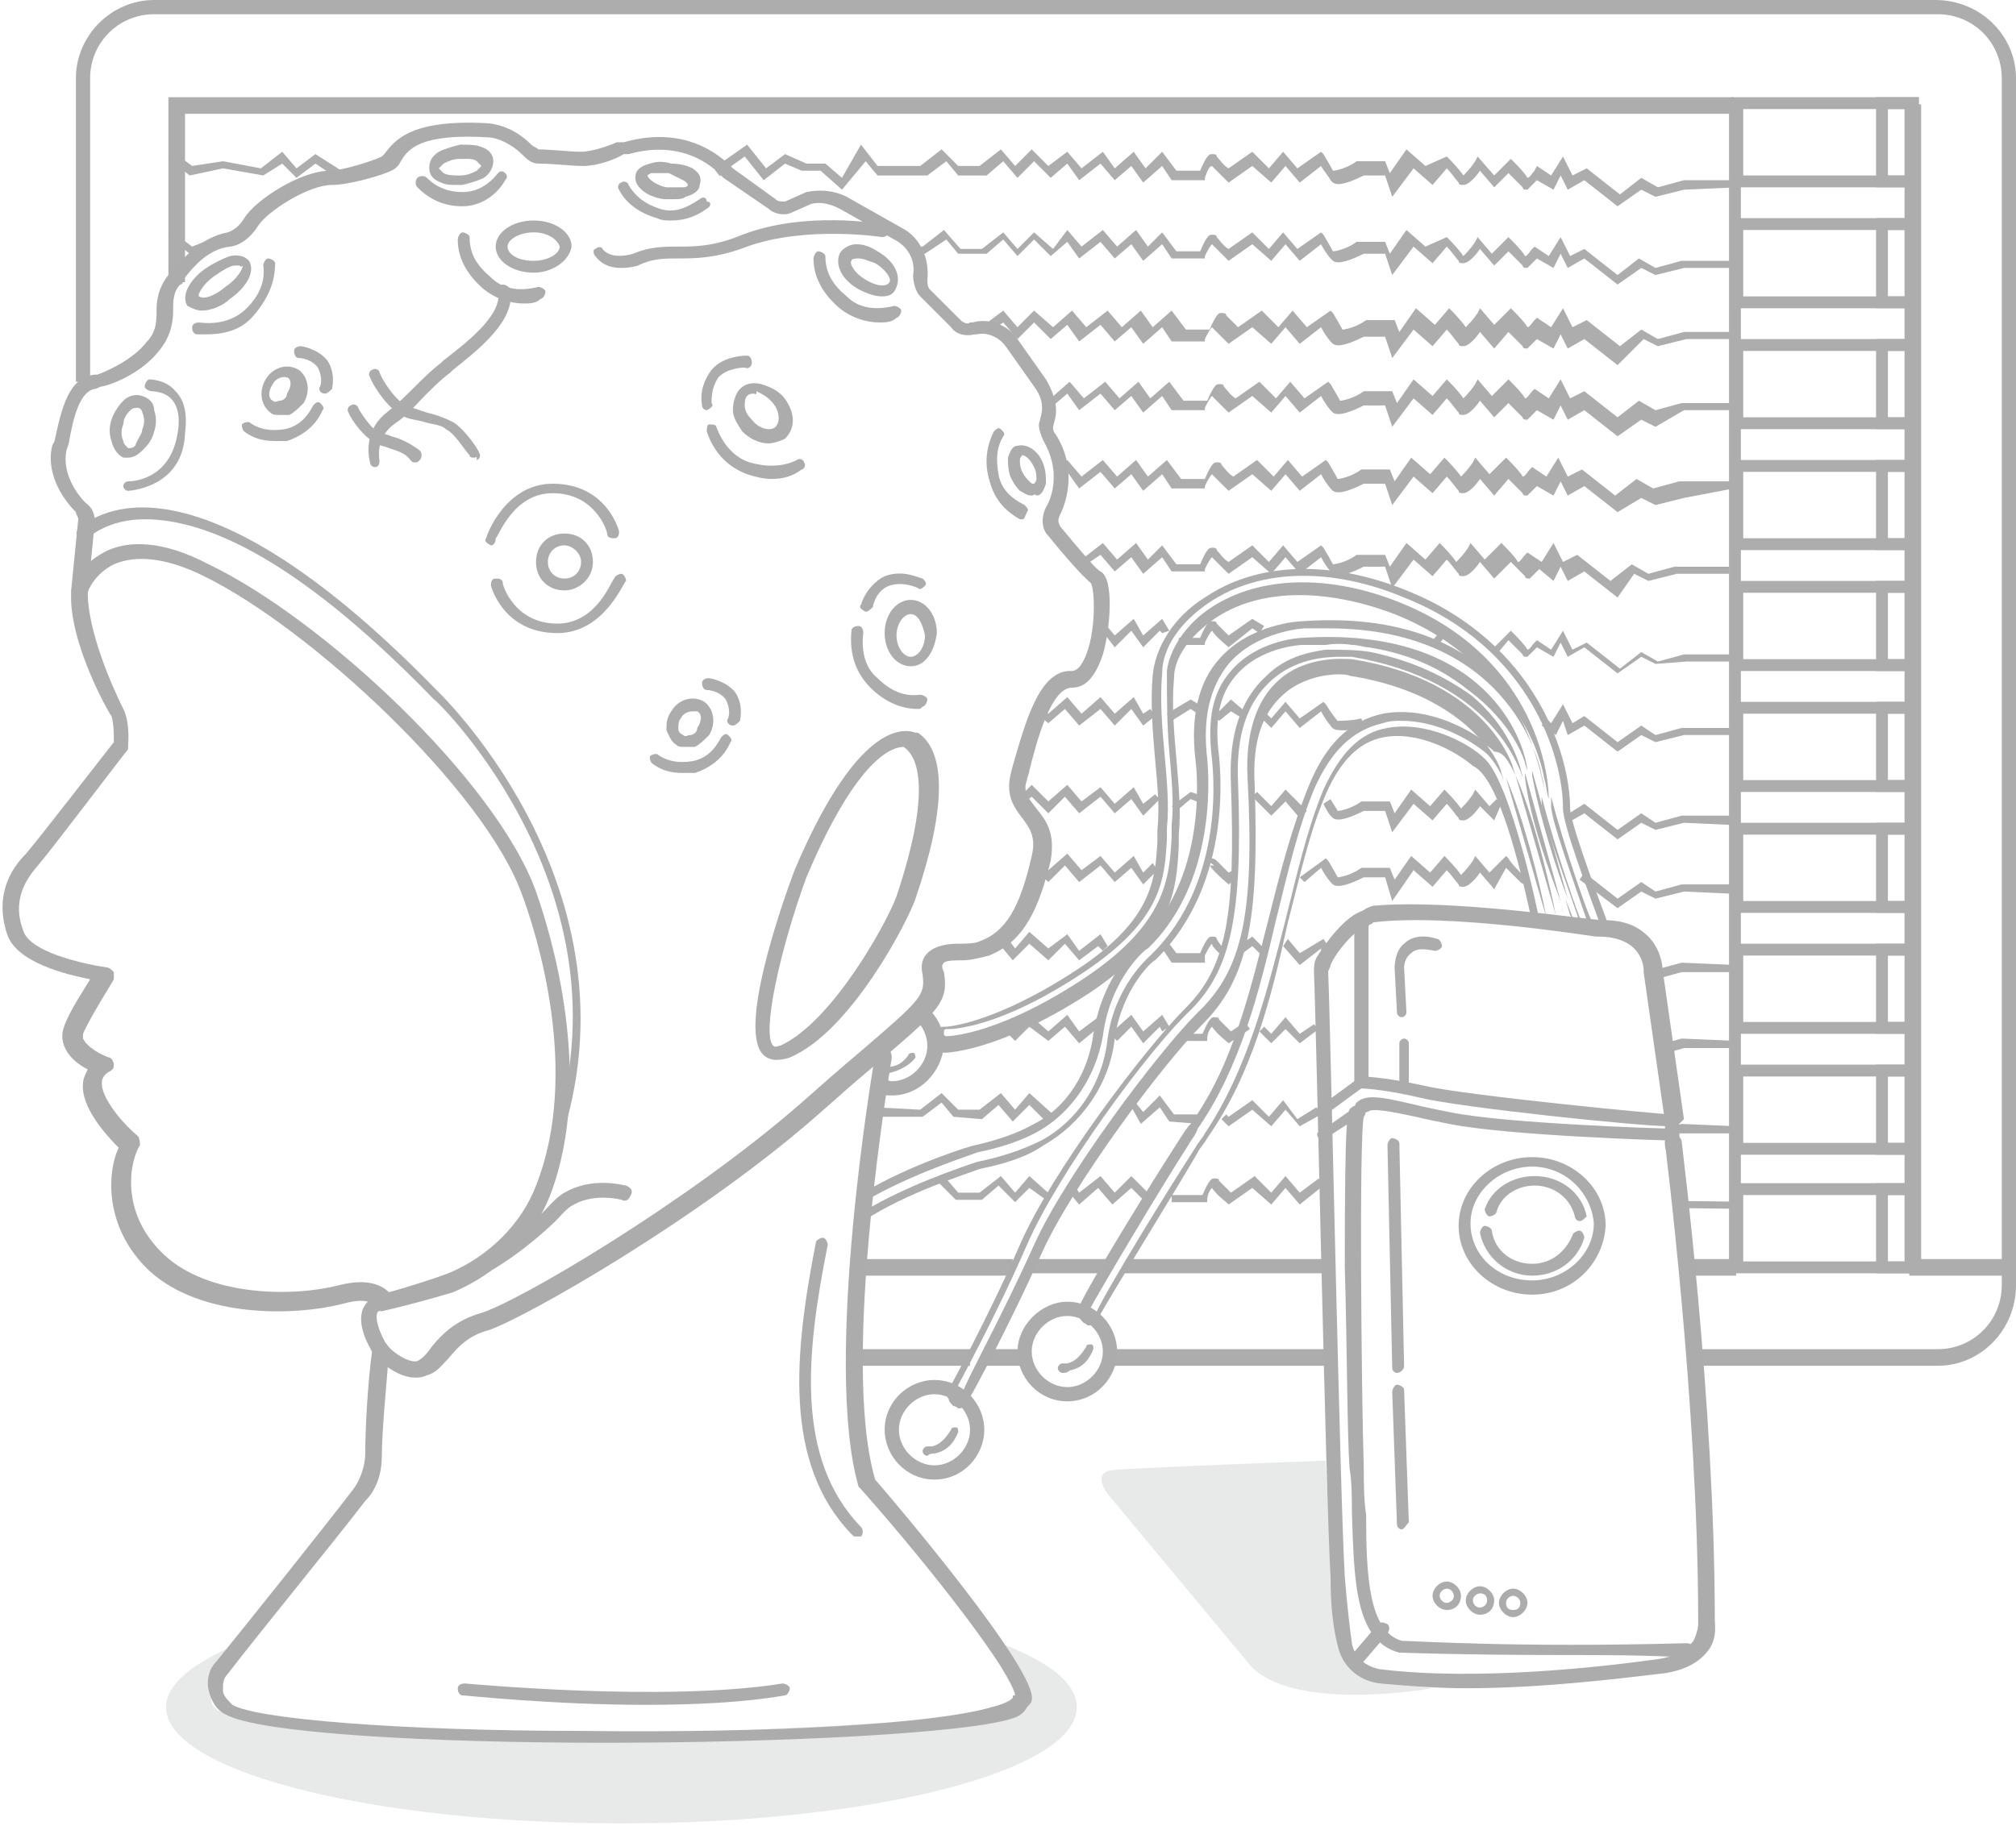 <?xml version="1.0" encoding="utf-8"?>
<!-- Generator: Adobe Illustrator 20.0.0, SVG Export Plug-In . SVG Version: 6.00 Build 0)  -->
<svg version="1.1" id="Layer_3" xmlns="http://www.w3.org/2000/svg" xmlns:xlink="http://www.w3.org/1999/xlink" x="0px" y="0px"
	 width="85px" height="77px" viewBox="0 0 85 77" style="enable-background:new 0 0 85 77;" xml:space="preserve">
<style type="text/css">
	.st0{fill:#E8EAEA;}
	.st1{fill:#ADADAD;}
	.st2{fill:none;stroke:#ADADAD;stroke-width:2;stroke-miterlimit:10;}
	.st3{fill:none;stroke:#ADADAD;stroke-miterlimit:10;}
	.st4{fill:#ACACAC;}
	.st5{fill:none;stroke:#ACACAC;stroke-width:2;stroke-linecap:round;stroke-linejoin:round;stroke-miterlimit:10;}
	.st6{fill:none;stroke:#ACACAC;stroke-width:1.5;stroke-linecap:round;stroke-linejoin:round;stroke-miterlimit:10;}
</style>
<g>
	<path class="st0" d="M60.4,71.2c0,0-6.1,1.1-7.8-1.1L46.7,63c0,0-0.7-0.9,0.2-1c0.9-0.1,9-0.4,9-0.4l0.2,4.1c0,0-0.1,4.3,1.1,4.8
		C58.4,71,60.4,71.2,60.4,71.2z"/>
</g>
<g>
	<path class="st0" d="M10.1,69.3C8.2,70.1,7,71,7,72c0,2.7,8.6,4.9,19.2,4.9s19.2-2.2,19.2-4.9c0-1.1-1.4-2.1-3.8-2.9
		c0,0,1.2,2.4,1.5,2.8c0.3,0.4-0.9,0.4-3.5,0.6c-2.6,0.2-23.5,1.6-28.8-0.2c0,0-2.4,0.3-1.8-1C9.7,70,10.1,69.3,10.1,69.3"/>
</g>
<g>
	<g>
		<g>
			<rect x="46.9" y="56.9" class="st1" width="9.1" height="0.7"/>
		</g>
		<g>
			<path class="st1" d="M81.7,57.6H71.4v-0.7h10.3c1.5,0,2.7-1.2,2.7-2.7V3.3c0-1.5-1.2-2.7-2.7-2.7H6.5c-1.5,0-2.7,1.2-2.7,2.7
				v12.8H3.2V3.3C3.2,1.5,4.7,0,6.5,0h75.1C83.5,0,85,1.5,85,3.3v50.9C85,56.1,83.5,57.6,81.7,57.6z"/>
		</g>
		<g>
			<path class="st2" d="M3.6,16.1"/>
		</g>
		<g>
			<path class="st2" d="M3.6,27.3"/>
		</g>
		<g>
			<path class="st2" d="M3.6,27.3"/>
		</g>
		<g>
			<path class="st2" d="M3.6,33.4"/>
		</g>
		<g>
			<path class="st2" d="M3.6,33.4"/>
		</g>
		<g>
			<path class="st2" d="M3.6,40.9"/>
		</g>
		<g>
			<path class="st2" d="M3.6,40.9"/>
		</g>
		<g>
			<path class="st2" d="M3.6,45.8"/>
		</g>
		<g>
			<rect x="36.1" y="56.9" class="st1" width="4.8" height="0.7"/>
		</g>
		<g>
			<path class="st2" d="M41.6,57.2"/>
		</g>
		<g>
			<rect x="41.6" y="56.9" class="st1" width="1.6" height="0.7"/>
		</g>
		<g>
			<path class="st2" d="M43.2,57.2"/>
		</g>
		<g>
			<path class="st2" d="M46.9,57.2"/>
		</g>
		<g>
			<rect x="80.5" y="53.1" class="st1" width="4.1" height="0.7"/>
		</g>
		<g>
			<g>
				<polygon class="st1" points="7.8,11.9 7.1,11.9 7.1,4.1 73.1,4.1 73.1,4.8 7.8,4.8 				"/>
			</g>
			<g>
				<rect x="36.2" y="53.1" class="st1" width="6.5" height="0.7"/>
			</g>
			<g>
				<path class="st2" d="M42.7,53.4"/>
			</g>
			<g>
				<path class="st2" d="M43.5,53.4"/>
			</g>
			<g>
				<g>
					<polygon class="st1" points="46.7,53.7 43.5,53.7 43.5,53.1 46.9,53.1 					"/>
				</g>
			</g>
			<g>
				<path class="st2" d="M46.8,53.4"/>
			</g>
			<g>
				<path class="st2" d="M47.7,53.4"/>
			</g>
			<g>
				<g>
					<polygon class="st1" points="55.8,53.7 47.4,53.7 47.7,53.1 55.8,53.1 					"/>
				</g>
			</g>
			<g>
				<path class="st2" d="M55.8,53.4"/>
			</g>
			<g>
				<rect x="71.1" y="53.1" class="st1" width="2.1" height="0.7"/>
			</g>
			<g>
				<rect x="72.9" y="4.4" class="st1" width="0.5" height="49"/>
			</g>
			<g>
				<rect x="80.3" y="4.4" class="st1" width="0.7" height="49"/>
			</g>
			<g>
				<path class="st1" d="M80.9,7.9H73V4.1h7.9V7.9z M73.5,7.4h6.9V4.6h-6.9V7.4z"/>
			</g>
			<g>
				<path class="st1" d="M80.9,13H73V9.2h7.9V13z M73.5,12.5h6.9V9.7h-6.9V12.5z"/>
			</g>
			<g>
				<path class="st1" d="M80.9,18.1H73v-3.8h7.9V18.1z M73.5,17.6h6.9v-2.8h-6.9V17.6z"/>
			</g>
			<g>
				<path class="st1" d="M80.9,23.2H73v-3.8h7.9V23.2z M73.5,22.7h6.9v-2.8h-6.9V22.7z"/>
			</g>
			<g>
				<path class="st1" d="M80.9,28.3H73v-3.8h7.9V28.3z M73.5,27.8h6.9V25h-6.9V27.8z"/>
			</g>
			<g>
				<path class="st1" d="M80.9,33.4H73v-3.8h7.9V33.4z M73.5,32.9h6.9v-2.8h-6.9V32.9z"/>
			</g>
			<g>
				<path class="st1" d="M80.9,38.5H73v-3.8h7.9V38.5z M73.5,38h6.9v-2.8h-6.9V38z"/>
			</g>
			<g>
				<path class="st1" d="M80.9,43.6H73v-3.8h7.9V43.6z M73.5,43.1h6.9v-2.8h-6.9V43.1z"/>
			</g>
			<g>
				<path class="st1" d="M80.9,48.7H73v-3.8h7.9V48.7z M73.5,48.2h6.9v-2.8h-6.9V48.2z"/>
			</g>
			<g>
				<path class="st1" d="M80.9,53.7H73v-3.8h7.9V53.7z M73.5,53.2h6.9v-2.8h-6.9V53.2z"/>
			</g>
			<g>
				<path class="st1" d="M80.9,7.9h-1.8V4.1h1.8V7.9z M79.6,7.4h0.8V4.6h-0.8V7.4z"/>
			</g>
			<g>
				<path class="st1" d="M80.9,13h-1.8V9.2h1.8V13z M79.6,12.5h0.8V9.7h-0.8V12.5z"/>
			</g>
			<g>
				<path class="st1" d="M80.9,18.1h-1.8v-3.8h1.8V18.1z M79.6,17.6h0.8v-2.8h-0.8V17.6z"/>
			</g>
			<g>
				<path class="st1" d="M80.9,23.2h-1.8v-3.8h1.8V23.2z M79.6,22.7h0.8v-2.8h-0.8V22.7z"/>
			</g>
			<g>
				<path class="st1" d="M80.9,28.3h-1.8v-3.8h1.8V28.3z M79.6,27.8h0.8V25h-0.8V27.8z"/>
			</g>
			<g>
				<path class="st1" d="M80.9,33.4h-1.8v-3.8h1.8V33.4z M79.6,32.9h0.8v-2.8h-0.8V32.9z"/>
			</g>
			<g>
				<path class="st1" d="M80.9,38.5h-1.8v-3.8h1.8V38.5z M79.6,38h0.8v-2.8h-0.8V38z"/>
			</g>
			<g>
				<path class="st1" d="M80.9,43.6h-1.8v-3.8h1.8V43.6z M79.6,43.1h0.8v-2.8h-0.8V43.1z"/>
			</g>
			<g>
				<path class="st1" d="M80.9,48.7h-1.8v-3.8h1.8V48.7z M79.6,48.2h0.8v-2.8h-0.8V48.2z"/>
			</g>
			<g>
				<path class="st1" d="M80.9,53.7h-1.8v-3.8h1.8V53.7z M79.6,53.2h0.8v-2.8h-0.8V53.2z"/>
			</g>
			<g>
				<path class="st1" d="M68.2,8.7l-1.4-1.1l-0.7,0.4l-0.3-0.6l-0.3,0.6l-0.7-0.4c-0.1,0.1-0.3,0.3-0.4,0.4c-0.1,0-0.2,0-0.2-0.1
					c-0.1-0.1-0.4-0.4-0.6-0.6L63,7.9l-0.6-0.7c-0.2,0.3-0.5,0.6-0.7,0.6c0,0,0,0,0,0c-0.1,0-0.2,0-0.2-0.1
					c-0.1-0.1-0.3-0.4-0.5-0.6l-0.6,0.7l-0.8-0.7l-0.9,1.2l-0.3-0.9l-0.9,0c-1.2,0.6-1.3,0.3-1.4,0.2C56,7.4,55.8,7.2,55.7,7
					l-0.9,0.7L54.2,7l-0.6,0.7l-0.8-0.7l-1,0.7l-0.1-0.1c0,0-0.4-0.4-0.6-0.6C51,7,50.9,7.2,50.8,7.5l0,0.1l-1.4,0l-0.4-0.6
					l-0.8,0.7l-0.5-0.7L47,7.6l-0.6-0.7l-0.9,0.7l-0.5-0.7l-0.7,0.6l-0.7-0.7l-0.7,0.7l-0.6-0.7l-0.7,0.6l-1.2,0l-0.5-0.6l-0.8,0.6
					l-2.1,0l-0.5-0.6L35.5,8l-0.9-0.8l-0.8,0l-0.7-0.3l-0.9,0.7l-0.8-1l-0.7,0.5l-0.2-0.3l1-0.7l0.8,1l0.8-0.6L34,6.9l0.8,0l0.7,0.6
					l0.8-1.4L37,7l1.8,0l0.9-0.7L40.4,7l0.9,0l0.9-0.7L42.8,7l0.7-0.7L44.2,7L45,6.4l0.6,0.7l0.9-0.7L47,7.1l0.8-0.7l0.5,0.7L49,6.4
					l0.6,0.8l1,0c0.3-0.7,0.4-0.7,0.5-0.7c0.1,0,0.2,0,0.2,0.1c0.1,0.1,0.3,0.4,0.5,0.5l1-0.7l0.7,0.7l0.6-0.7l0.6,0.7l1-0.7
					l0.1,0.1c0,0,0.3,0.5,0.4,0.7c0.1,0,0.6-0.1,1-0.4l0,0l1.2,0l0.2,0.5l0.7-1l0.8,0.7L61,6.6l0.1,0.1c0,0,0.4,0.4,0.6,0.7
					c0.1-0.1,0.3-0.3,0.5-0.6l0.1-0.2L63,7.4l0.7-0.7l0.1,0.1c0.1,0.1,0.5,0.5,0.6,0.7c0.1,0,0.2-0.2,0.3-0.3L64.8,7l0.6,0.4
					l0.5-0.8l0.4,0.8l0.6-0.3l1.4,1.1l0.9-0.7l0.7,0.4l1.1-0.3l2.3,0l0,0.3L71,8l-1.2,0.3L69.2,8L68.2,8.7z"/>
			</g>
			<g>
				<rect x="30.2" y="7" transform="matrix(0.788 -0.615 0.615 0.788 2.057 20.243)" class="st1" width="0.5" height="0.3"/>
			</g>
			<g>
				<polygon class="st1" points="12.5,7.5 11.9,6.9 11.1,7.4 9.4,7.1 8,7.4 7.1,6.7 7.3,6.4 8.1,7 9.4,6.8 11,7.1 11.9,6.4 
					12.5,7.1 13.3,6.5 14.4,7.2 14.2,7.5 13.3,6.9 				"/>
			</g>
			<g>
				<polygon class="st1" points="70.3,44.4 70.2,44 70.9,43.8 73.2,43.9 73.2,44.2 71,44.2 				"/>
			</g>
			<g>
				<polygon class="st1" points="54.8,44 54.2,43.4 53.6,44 53.1,43.5 53.3,43.3 53.6,43.6 54.2,42.9 54.8,43.6 55.4,43.2 
					55.6,43.4 				"/>
			</g>
			<g>
				<path class="st1" d="M51.8,44L51.8,44c-0.1-0.1-0.5-0.4-0.7-0.7c-0.1,0.1-0.2,0.3-0.2,0.5l0,0.1l-0.9,0l0-0.3l0.7,0
					c0.3-0.7,0.4-0.7,0.5-0.7c0.1,0,0.2,0,0.2,0.1c0.1,0.1,0.4,0.4,0.5,0.5l0.6-0.4l0.2,0.3L51.8,44z"/>
			</g>
			<g>
				<polygon class="st1" points="48.2,44 47.7,43.3 47.1,43.9 46.8,43.6 47.7,42.8 48.2,43.5 49,42.8 49.3,43.3 49,43.5 48.9,43.3 
									"/>
			</g>
			<g>
				<path class="st3" d="M47,43.7"/>
			</g>
			<g>
				<path class="st3" d="M46.4,43.1"/>
			</g>
			<g>
				<polygon class="st1" points="45.5,44 44.9,43.3 44.2,43.9 43.4,43.3 42.8,43.9 42.3,43.4 42.5,43.2 42.8,43.5 43.4,42.8 
					44.2,43.5 45,42.8 45.5,43.5 46.3,42.9 46.6,43.1 				"/>
			</g>
			<g>
				<path class="st3" d="M41.4,43.7"/>
			</g>
			<g>
				<path class="st3" d="M40.3,43.7"/>
			</g>
			<g>
				<polygon class="st1" points="69.8,41.3 69.5,41.1 69.6,40.8 69.8,40.9 70.9,40.6 73.2,40.7 73.2,41 70.9,41 				"/>
			</g>
			<g>
				<polygon class="st1" points="54.8,40.7 54.1,39.9 54.3,39.6 54.8,40.2 55.8,39.6 56,39.9 55.7,40.1 55.7,40 				"/>
			</g>
			<g>
				<polygon class="st1" points="53.2,40.3 52.8,39.9 52.4,40.2 52.2,39.9 52.8,39.5 53.4,40.1 				"/>
			</g>
			<g>
				<path class="st1" d="M50.8,40.6l-1.4,0L49,40l0.3-0.2l0.3,0.4l1,0c0.3-0.7,0.4-0.7,0.5-0.7c0.1,0,0.2,0,0.2,0.1
					c0,0,0.1,0.2,0.3,0.4l-0.2,0.2c-0.1-0.1-0.3-0.3-0.3-0.4c-0.1,0.1-0.2,0.3-0.3,0.5L50.8,40.6z"/>
			</g>
			<g>
				<polygon class="st1" points="45.5,40.5 44.9,39.8 44.2,40.5 43.4,39.8 42.7,40.5 42.2,39.9 42.5,39.6 42.8,40 43.4,39.3 
					44.2,40 45,39.4 45.5,40.1 46.4,39.4 46.7,39.9 46.5,40.1 46.3,39.9 				"/>
			</g>
			<g>
				
					<rect x="71.9" y="49.7" transform="matrix(1.155204e-02 -1 1 1.155204e-02 20.422 122.278)" class="st1" width="0.3" height="2.3"/>
			</g>
			<g>
				<path class="st1" d="M54.8,50.8l-0.6-0.7l-0.6,0.7l-0.8-0.7l-1,0.7l-0.1-0.1c0,0-0.4-0.3-0.6-0.6c-0.1,0.1-0.2,0.3-0.2,0.5
					l0,0.1l-1.5,0l0-0.3l1.3,0c0.3-0.7,0.4-0.7,0.5-0.7c0.1,0,0.2,0,0.2,0.1c0.1,0.1,0.4,0.4,0.5,0.5l1-0.7l0.7,0.7l0.6-0.7l0.6,0.7
					l0.8-0.6l0.2,0.3L54.8,50.8z"/>
			</g>
			<g>
				<path class="st3" d="M49.4,50.6"/>
			</g>
			<g>
				<path class="st3" d="M48.8,49.8"/>
			</g>
			<g>
				<polygon class="st1" points="46.9,50.8 46.3,50.1 45.5,50.8 45,50.2 45.3,50 45.5,50.3 46.4,49.6 47,50.3 47.7,49.6 48.6,50.5 
					48.3,50.7 47.7,50.1 				"/>
			</g>
			<g>
				<path class="st3" d="M45.2,50.1"/>
			</g>
			<g>
				<path class="st3" d="M44.2,50.5"/>
			</g>
			<g>
				<polygon class="st1" points="42.8,50.7 42.1,50 41.4,50.6 40.3,50.6 39.5,49.8 39.8,49.6 40.4,50.3 41.3,50.3 42.2,49.6 
					42.8,50.3 43.4,49.6 44.3,50.4 44.1,50.6 43.4,50.1 				"/>
			</g>
			<g>
				<polygon class="st1" points="70.7,47.8 70.6,47.5 70.9,47.4 73.2,47.5 73.2,47.8 70.9,47.8 				"/>
			</g>
			<g>
				<path class="st1" d="M54.8,47.5l-0.6-0.7l-0.6,0.7l-0.8-0.7l-1,0.7l-0.1-0.1c0,0-0.1-0.1-0.2-0.2l0.2-0.2c0,0,0.1,0.1,0.1,0.1
					l1-0.7l0.7,0.7l0.6-0.7l0.6,0.8l0.8-0.5l0.2,0.3L54.8,47.5z"/>
			</g>
			<g>
				<polygon class="st1" points="48.1,47.4 47.6,46.5 47.8,46.4 48.2,46.9 48.9,46.2 49.5,47 50.7,47 50.6,47.4 49.3,47.3 
					48.9,46.7 				"/>
			</g>
			<g>
				<path class="st3" d="M45.5,47.1"/>
			</g>
			<g>
				<path class="st3" d="M45,46.5"/>
			</g>
			<g>
				<polygon class="st1" points="42.7,47.3 42.1,46.6 41.4,47.2 40.2,47.1 39.7,46.5 38.9,47.1 36.9,47.1 36.9,46.7 38.8,46.8 
					39.7,46.1 40.4,46.8 41.3,46.8 42.2,46.1 42.8,46.8 43.4,46.1 44.4,47 44.1,47.3 43.4,46.6 				"/>
			</g>
			<g>
				<polygon class="st1" points="68.2,38.3 66.6,37.1 66.8,36.8 68.2,37.9 69.2,37.2 69.8,37.6 70.9,37.3 73.2,37.3 73.2,37.7 
					71,37.6 69.8,37.9 69.2,37.6 				"/>
			</g>
			<g>
				<path class="st1" d="M58.7,38L58.4,37l-0.9,0c-1.2,0.6-1.3,0.3-1.4,0.2c-0.1-0.1-0.3-0.4-0.4-0.6L55,37.2L54.8,37l1.1-0.8
					l0.1,0.1c0,0,0.3,0.5,0.4,0.7c0.1,0,0.6-0.1,1-0.4l0,0l1.2,0l0.2,0.5l0.7-1l0.8,0.7l0.6-0.7l0.1,0.1c0,0,0.4,0.4,0.6,0.7
					c0.1-0.1,0.3-0.3,0.5-0.6l0.1-0.2l0.6,0.7l0.7-0.7l0.1,0.1c0.1,0.2,0.5,0.6,0.6,0.7c0,0,0,0,0,0l0.2,0.3c-0.1,0.1-0.2,0.1-0.3,0
					c-0.1-0.1-0.4-0.4-0.6-0.6L63,37.5l-0.6-0.7c-0.2,0.3-0.5,0.6-0.7,0.6c0,0,0,0,0,0c-0.1,0-0.2,0-0.2-0.1
					c-0.1-0.1-0.3-0.4-0.5-0.6l-0.6,0.7l-0.8-0.7L58.7,38z"/>
			</g>
			<g>
				<path class="st3" d="M52.9,36.4"/>
			</g>
			<g>
				<path class="st3" d="M52.1,36.9"/>
			</g>
			<g>
				<path class="st1" d="M51.8,37.3L51.8,37.3c-0.1-0.1-0.6-0.5-0.8-0.8c0,0,0,0,0.1,0c0,0,0.1,0,0.1,0l-0.3-0.2
					c0.1-0.1,0.2-0.1,0.2-0.1c0,0,0.1,0,0.2,0.1c0.1,0.1,0.4,0.4,0.5,0.5l0.2-0.1l0.2,0.3L51.8,37.3z"/>
			</g>
			<g>
				<polygon class="st1" points="48.2,37.3 47.7,36.6 47,37.2 46.4,36.5 45.5,37.2 44.9,36.5 44.2,37.2 43.7,36.7 43.9,36.4 
					44.2,36.7 45,36 45.6,36.7 46.4,36.1 47,36.8 47.8,36.1 48.2,36.8 48.6,36.4 48.8,36.7 				"/>
			</g>
			<g>
				<polygon class="st1" points="68.2,35.4 66.8,34.3 66.1,34.7 66,34.4 66.8,33.9 68.2,35 69.2,34.3 69.8,34.7 70.9,34.4 
					73.2,34.4 73.2,34.8 71,34.7 69.8,35 69.2,34.7 				"/>
			</g>
			<g>
				<path class="st1" d="M58.7,35.1l-0.3-0.9l-0.9,0c-1.2,0.6-1.3,0.3-1.4,0.2c-0.1-0.1-0.2-0.3-0.3-0.5l0.3-0.2
					c0.1,0.2,0.2,0.3,0.3,0.5c0.1,0,0.6-0.1,1-0.4l0,0l1.2,0l0.2,0.5l0.7-1l0.8,0.7l0.6-0.7l0.1,0.1c0,0,0.4,0.4,0.6,0.7
					c0.1-0.1,0.3-0.3,0.5-0.6l0.1-0.2l0.6,0.7l0.3-0.3l0.2,0.2L63,34.6L62.4,34c-0.2,0.3-0.5,0.6-0.7,0.6c0,0,0,0,0,0
					c-0.1,0-0.2,0-0.2-0.1c-0.1-0.1-0.3-0.4-0.5-0.6l-0.6,0.7l-0.8-0.7L58.7,35.1z"/>
			</g>
			<g>
				<polygon class="st1" points="54.8,34.5 54.2,33.8 53.6,34.4 52.8,33.6 53,33.4 53.6,34 54.2,33.3 54.9,34 54.9,34 55.1,34.2 
									"/>
			</g>
			<g>
				<path class="st3" d="M52.1,34"/>
			</g>
			<g>
				<polygon class="st1" points="48.2,34.4 47.7,33.7 47,34.3 46.4,33.6 45.5,34.3 44.9,33.6 44.2,34.3 43.5,33.6 43.1,33.9 
					42.9,33.7 43.5,33.1 44.2,33.8 45,33.1 45.6,33.8 46.4,33.2 47,33.9 47.8,33.2 48.2,33.9 48.7,33.5 48.9,33.7 				"/>
			</g>
			<g>
				<polygon class="st1" points="68.2,31.7 66.8,30.6 66.1,31 65.9,30.4 65.6,31 65,30.6 65.2,30.3 65.4,30.5 65.9,29.7 66.3,30.5 
					66.8,30.2 68.2,31.3 69.2,30.6 69.8,31 70.9,30.7 73.2,30.7 73.2,31 71,31 69.8,31.3 69.2,31 				"/>
			</g>
			<g>
				<path class="st1" d="M56.7,30.8c-0.3,0-0.5,0-0.6-0.2c-0.1-0.1-0.3-0.4-0.4-0.6l-0.9,0.7L54.2,30l-0.6,0.7l-0.5-0.5l0.2-0.2
					l0.3,0.3l0.6-0.7l0.6,0.7l1-0.7l0.1,0.1c0,0,0.3,0.5,0.5,0.7c0.1,0,0.6,0,1-0.1l0.1,0.3C57.2,30.7,56.9,30.8,56.7,30.8z"/>
			</g>
			<g>
				<polygon class="st1" points="48.2,30.6 47.7,29.9 47,30.6 46.4,29.9 45.5,30.6 44.9,29.9 44.2,30.5 43.7,30.1 43.9,29.8 
					44.2,30.1 45,29.4 45.6,30.1 46.4,29.4 47,30.1 47.8,29.4 48.2,30.1 48.5,29.9 48.7,30.2 				"/>
			</g>
			<g>
				<path class="st1" d="M68.2,28.4l-1.4-1.1l-0.7,0.4l-0.3-0.6l-0.3,0.6l-0.7-0.4c-0.1,0.1-0.3,0.3-0.4,0.4c-0.1,0-0.2,0-0.2-0.1
					c-0.1-0.1-0.4-0.4-0.6-0.6l-0.5,0.6l-0.2-0.2l0.8-0.8l0.1,0.1c0.1,0.1,0.5,0.5,0.6,0.7c0.1,0,0.2-0.2,0.3-0.3l0.1-0.1l0.6,0.4
					l0.5-0.8l0.4,0.8l0.6-0.3l1.4,1.1l0.9-0.7l0.7,0.4l1.1-0.3l2.3,0l0,0.3l-2.2,0L69.8,28l-0.6-0.3L68.2,28.4z"/>
			</g>
			<g>
				<rect x="60.4" y="26.7" transform="matrix(0.639 -0.769 0.769 0.639 1.251 56.425)" class="st1" width="0.7" height="0.3"/>
			</g>
			<g>
				<path class="st3" d="M53.1,26.7"/>
			</g>
			<g>
				<path class="st1" d="M51.8,27.3L51.8,27.3c-0.1-0.1-0.5-0.4-0.7-0.7c-0.1,0.1-0.2,0.3-0.3,0.5l0,0.1l-1.1,0l0-0.3l0.9,0
					c0.3-0.7,0.4-0.7,0.5-0.7c0.1,0,0.2,0,0.2,0.1c0.1,0.1,0.4,0.4,0.5,0.5l1-0.7l0.5,0.3l-0.2,0.3l-0.3-0.2L51.8,27.3z"/>
			</g>
			<g>
				<polygon class="st1" points="49.4,30.4 49.2,30.1 50.2,29.5 50.7,29.8 50.5,30.1 50.2,29.9 				"/>
			</g>
			<g>
				<polygon class="st1" points="49.6,34.2 49.4,34 50.2,33.4 50.8,33.6 50.7,33.9 50.2,33.7 				"/>
			</g>
			<g>
				<polygon class="st1" points="51.4,30.4 51.2,30.2 51.9,29.5 52.6,30.1 52.4,30.3 51.9,30 				"/>
			</g>
			<g>
				<path class="st3" d="M49.2,26.6"/>
			</g>
			<g>
				<polygon class="st1" points="48.2,27.3 47.7,26.6 47,27.3 46.3,26.4 46.5,26.2 47,26.8 47.8,26.1 48.2,26.8 49,26.1 49.3,26.6 
					49,26.7 48.9,26.6 				"/>
			</g>
			<g>
				<path class="st1" d="M68.2,25.2l-1.4-1.1l-0.7,0.4l-0.3-0.6l-0.3,0.6L64.9,24c-0.1,0.1-0.3,0.3-0.4,0.4c-0.1,0-0.2,0-0.2-0.1
					c-0.1-0.1-0.4-0.4-0.6-0.6L63,24.4l-0.6-0.7c-0.2,0.3-0.5,0.6-0.7,0.6c0,0,0,0,0,0c-0.1,0-0.2,0-0.2-0.1
					c-0.1-0.1-0.3-0.4-0.5-0.6l-0.6,0.7l-0.8-0.7l-0.9,1.2l-0.3-0.9l-0.9,0c-1.2,0.6-1.3,0.3-1.4,0.2c-0.1-0.1-0.3-0.4-0.4-0.6
					l-0.9,0.7l-0.6-0.7l-0.6,0.7l-0.8-0.7l-1,0.7l-0.1-0.1c0,0-0.4-0.4-0.6-0.6c-0.1,0.1-0.2,0.3-0.3,0.5l0,0.1l-1.4,0l-0.4-0.6
					l-0.8,0.7l-0.5-0.7L47,24.1l-0.6-0.7L45.5,24l-0.3-0.3l0.3-0.2l0.1,0.1l0.9-0.7l0.6,0.7l0.8-0.7l0.5,0.7L49,23l0.6,0.8l1,0
					c0.3-0.7,0.4-0.7,0.5-0.7c0.1,0,0.2,0,0.2,0.1c0.1,0.1,0.3,0.4,0.5,0.5l1-0.7l0.7,0.7l0.6-0.7l0.6,0.7l1-0.7l0.1,0.1
					c0,0,0.3,0.5,0.4,0.7c0.1,0,0.6-0.1,1-0.4l0,0l1.2,0l0.2,0.5l0.7-1l0.8,0.7l0.6-0.7l0.1,0.1c0,0,0.4,0.4,0.6,0.7
					c0.1-0.1,0.3-0.3,0.5-0.6l0.1-0.2l0.6,0.7l0.7-0.7l0.1,0.1c0.1,0.1,0.5,0.5,0.6,0.7c0.1,0,0.2-0.2,0.3-0.3l0.1-0.1l0.6,0.4
					l0.5-0.8l0.4,0.8l0.6-0.3l1.4,1.1l0.9-0.7l0.7,0.4l1.1-0.3l2.3,0l0,0.3l-2.2,0l-1.2,0.3l-0.6-0.3L68.2,25.2z"/>
			</g>
			<g>
				<path class="st1" d="M68.2,21.6l-1.4-1.1l-0.7,0.4l-0.3-0.6l-0.3,0.6l-0.7-0.4c-0.1,0.1-0.3,0.3-0.4,0.4c-0.1,0-0.2,0-0.2-0.1
					c-0.1-0.1-0.4-0.4-0.6-0.6L63,20.9l-0.6-0.7c-0.2,0.3-0.5,0.6-0.7,0.6c0,0,0,0,0,0c-0.1,0-0.2,0-0.2-0.1
					c-0.1-0.1-0.3-0.4-0.5-0.6l-0.6,0.7l-0.8-0.7l-0.9,1.2l-0.3-0.9l-0.9,0c-1.2,0.6-1.3,0.3-1.4,0.2c-0.1-0.1-0.3-0.4-0.4-0.6
					l-0.9,0.7L54.2,20l-0.6,0.7l-0.8-0.7l-1,0.7l-0.1-0.1c0,0-0.4-0.4-0.6-0.6c-0.1,0.1-0.2,0.3-0.3,0.5l0,0.1l-1.4,0l-0.4-0.6
					l-0.8,0.7l-0.5-0.7L47,20.6l-0.6-0.7l-0.9,0.7l-0.5-0.7l-0.1,0l-0.2-0.2l0.3-0.3l0.6,0.7l0.9-0.7l0.6,0.7l0.8-0.7l0.5,0.7
					l0.8-0.7l0.6,0.8l1,0c0.3-0.7,0.4-0.7,0.5-0.7c0.1,0,0.2,0,0.2,0.1c0.1,0.1,0.3,0.4,0.5,0.5l1-0.7l0.7,0.7l0.6-0.7l0.6,0.7
					l1-0.7l0.1,0.1c0,0,0.3,0.5,0.4,0.7c0.1,0,0.6-0.1,1-0.4l0,0l1.2,0l0.2,0.5l0.7-1l0.8,0.7l0.6-0.7l0.1,0.1c0,0,0.4,0.4,0.6,0.7
					c0.1-0.1,0.3-0.3,0.5-0.6l0.1-0.2l0.6,0.7l0.7-0.7l0.1,0.1c0.1,0.1,0.5,0.5,0.6,0.7c0.1,0,0.2-0.2,0.3-0.3l0.1-0.1l0.6,0.4
					l0.5-0.8l0.4,0.8l0.6-0.3l1.4,1.1l0.9-0.7l0.7,0.4l1.1-0.3l2.3,0l0,0.3L71,21l-1.2,0.3L69.2,21L68.2,21.6z"/>
			</g>
			<g>
				<path class="st1" d="M68.2,18.4l-1.4-1.1l-0.7,0.4l-0.3-0.6l-0.3,0.6l-0.7-0.4c-0.1,0.1-0.3,0.3-0.4,0.4c-0.1,0-0.2,0-0.2-0.1
					c-0.1-0.1-0.4-0.4-0.6-0.6L63,17.6l-0.6-0.7c-0.2,0.3-0.5,0.6-0.7,0.6c0,0,0,0,0,0c-0.1,0-0.2,0-0.2-0.1
					c-0.1-0.1-0.3-0.4-0.5-0.6l-0.6,0.7l-0.8-0.7L58.7,18l-0.3-0.9l-0.9,0c-1.2,0.6-1.3,0.3-1.4,0.2c-0.1-0.1-0.3-0.4-0.4-0.6
					l-0.9,0.7l-0.6-0.7l-0.6,0.7l-0.8-0.7l-1,0.7l-0.1-0.1c0,0-0.4-0.4-0.6-0.6c-0.1,0.1-0.2,0.3-0.3,0.5l0,0.1l-1.4,0l-0.4-0.6
					l-0.8,0.7l-0.5-0.7L47,17.3l-0.6-0.7l-0.9,0.7l-0.5-0.7l-0.7,0.6l-0.3-0.3l0.2-0.2l0.1,0.1l0.8-0.7l0.6,0.7l0.9-0.7l0.6,0.7
					l0.8-0.7l0.5,0.7l0.8-0.7l0.6,0.8l1,0c0.3-0.7,0.4-0.7,0.5-0.7c0.1,0,0.2,0,0.2,0.1c0.1,0.1,0.3,0.4,0.5,0.5l1-0.7l0.7,0.7
					l0.6-0.7l0.6,0.7l1-0.7l0.1,0.1c0,0,0.3,0.5,0.4,0.7c0.1,0,0.6-0.1,1-0.4l0,0l1.2,0l0.2,0.5l0.7-1l0.8,0.7l0.6-0.7l0.1,0.1
					c0,0,0.4,0.4,0.6,0.7c0.1-0.1,0.3-0.3,0.5-0.6l0.1-0.2l0.6,0.7l0.7-0.7l0.1,0.1c0.1,0.1,0.5,0.5,0.6,0.7c0.1,0,0.2-0.2,0.3-0.3
					l0.1-0.1l0.6,0.4l0.5-0.8l0.4,0.8l0.6-0.3l1.4,1.1l0.9-0.7l0.7,0.4l1.1-0.3l2.3,0l0,0.3l-2.2,0L69.8,18l-0.6-0.3L68.2,18.4z"/>
			</g>
			<g>
				<path class="st1" d="M68.2,15.4l-1.4-1.1l-0.7,0.4l-0.3-0.6l-0.3,0.6l-0.7-0.4c-0.1,0.1-0.3,0.3-0.4,0.4c-0.1,0-0.2,0-0.2-0.1
					c-0.1-0.1-0.4-0.4-0.6-0.6L63,14.7L62.4,14c-0.2,0.3-0.5,0.6-0.7,0.6c0,0,0,0,0,0c-0.1,0-0.2,0-0.2-0.1
					c-0.1-0.1-0.3-0.4-0.5-0.6l-0.6,0.7l-0.8-0.7l-0.9,1.2l-0.3-0.9l-0.9,0c-1.2,0.6-1.3,0.3-1.4,0.2c-0.1-0.1-0.3-0.4-0.4-0.6
					l-0.9,0.7l-0.6-0.7l-0.6,0.7l-0.8-0.7l-1,0.7l-0.1-0.1c0,0-0.4-0.4-0.6-0.6c-0.1,0.1-0.2,0.3-0.3,0.5l0,0.1l-1.4,0l-0.4-0.6
					l-0.8,0.7l-0.5-0.7L47,14.4l-0.6-0.7l-0.9,0.7l-0.5-0.7l-0.7,0.6l-0.7-0.7l-0.7,0.7l-0.6-0.7L41.7,14l-0.2-0.3l0.8-0.6l0.6,0.7
					l0.7-0.7l0.8,0.7l0.8-0.7l0.6,0.7l0.9-0.7l0.6,0.7l0.8-0.7l0.5,0.7l0.8-0.7l0.6,0.8l1,0c0.3-0.7,0.4-0.7,0.5-0.7
					c0.1,0,0.2,0,0.2,0.1c0.1,0.1,0.4,0.4,0.5,0.5l1-0.7l0.7,0.7l0.6-0.7l0.6,0.7l1-0.7l0.1,0.1c0,0,0.3,0.5,0.4,0.7
					c0.1,0,0.6-0.1,1-0.4l0,0l1.2,0l0.2,0.5l0.7-1l0.8,0.7l0.6-0.7l0.1,0.1c0,0,0.4,0.4,0.6,0.7c0.1-0.1,0.3-0.3,0.5-0.6l0.1-0.2
					l0.6,0.7l0.7-0.7l0.1,0.1c0.1,0.1,0.5,0.5,0.6,0.7c0.1,0,0.2-0.2,0.3-0.3l0.1-0.1l0.6,0.4l0.5-0.8l0.4,0.8l0.6-0.3l1.4,1.1
					l0.9-0.7l0.7,0.4l1.1-0.3l2.3,0l0,0.3l-2.2,0l-1.2,0.3l-0.6-0.3L68.2,15.4z"/>
			</g>
			<g>
				<path class="st1" d="M68.2,12l-1.4-1.1l-0.7,0.4l-0.3-0.6l-0.3,0.6l-0.7-0.4c-0.1,0.1-0.3,0.3-0.4,0.4c-0.1,0-0.2,0-0.2-0.1
					c-0.1-0.1-0.4-0.4-0.6-0.6L63,11.2l-0.6-0.7c-0.2,0.3-0.5,0.6-0.7,0.6c0,0,0,0,0,0c-0.1,0-0.2,0-0.2-0.1
					c-0.1-0.1-0.3-0.4-0.5-0.6l-0.6,0.7l-0.8-0.7l-0.9,1.2l-0.3-0.9l-0.9,0c-1.2,0.6-1.3,0.3-1.4,0.2c-0.1-0.1-0.3-0.4-0.4-0.6
					L54.8,11l-0.6-0.7L53.6,11l-0.8-0.7l-1,0.7l-0.1-0.1c0,0-0.4-0.4-0.6-0.6c-0.1,0.1-0.2,0.3-0.3,0.5l0,0.1l-1.4,0l-0.4-0.6
					l-0.8,0.7l-0.5-0.7L47,10.9l-0.6-0.7l-0.9,0.7l-0.5-0.7l-0.7,0.6l-0.7-0.7l-0.7,0.7l-0.6-0.7l-0.7,0.6l-1.2,0l-0.5-0.6L39,10.7
					l-0.6,0l0-0.3l0.5,0l0.9-0.7l0.7,0.8l0.9,0l0.9-0.7l0.6,0.7l0.7-0.7l0.8,0.7L45,9.7l0.6,0.7l0.9-0.7l0.6,0.7l0.8-0.7l0.5,0.7
					L49,9.8l0.6,0.8l1,0c0.3-0.7,0.4-0.7,0.5-0.7c0.1,0,0.2,0,0.2,0.1c0.1,0.1,0.3,0.4,0.5,0.5l1-0.7l0.7,0.7l0.6-0.7l0.6,0.7l1-0.7
					l0.1,0.1c0,0,0.3,0.5,0.4,0.7c0.1,0,0.6-0.1,1-0.4l0,0l1.2,0l0.2,0.5l0.7-1l0.8,0.7L61,10l0.1,0.1c0,0,0.4,0.4,0.6,0.7
					c0.1-0.1,0.3-0.3,0.5-0.6l0.1-0.2l0.6,0.7l0.7-0.7l0.1,0.1c0.1,0.1,0.5,0.5,0.6,0.7c0.1,0,0.2-0.2,0.3-0.3l0.1-0.1l0.6,0.4
					l0.5-0.8l0.4,0.8l0.6-0.3l1.4,1.1l0.9-0.7l0.7,0.4l1.1-0.3l2.3,0l0,0.3l-2.2,0l-1.2,0.3l-0.6-0.3L68.2,12z"/>
			</g>
			<g>
				<polygon class="st1" points="8,10.7 7.1,10 7.3,9.8 8.1,10.4 8.6,10.2 8.7,10.6 				"/>
			</g>
		</g>
	</g>
	<g>
		<path class="st4" d="M25.5,73.5c-7.4,0-14.6-0.4-16-1.2c-0.4-0.2-0.6-0.6-0.7-1c-0.1-0.4,0-0.9,0.3-1.2c1.3-1.6,4.5-5.6,5.8-7.3
			c0.3-0.4,0.5-1,0.5-1.5c0-1,0.1-3,0.3-4.4c0-0.2,0.2-0.3,0.4-0.3c0.2,0,0.3,0.2,0.3,0.4c-0.1,1.4-0.3,3.3-0.3,4.4
			c0,0.7-0.2,1.4-0.7,1.9c-1.3,1.7-4.5,5.6-5.8,7.3c-0.2,0.2-0.2,0.4-0.2,0.7c0,0.2,0.2,0.4,0.4,0.6c1,0.6,7.1,1.1,14.8,1.1
			c8,0.1,14.8-0.3,17.2-1c0.8-0.2,0.9-0.4,0.9-0.4c0-0.1,0-0.1,0.1-0.1c-0.1-0.9-3.4-5.2-6.5-8.7c0,0-0.1-0.1-0.1-0.1
			c-1.5-5.2,0.6-17.7,0.7-18.2c0-0.2,0.2-0.3,0.4-0.3c0.2,0,0.3,0.2,0.3,0.4c0,0.1-2.2,12.7-0.7,17.8c0.7,0.8,6.9,8.1,6.6,9.3
			c0,0.1-0.1,0.2-0.2,0.3c-0.1,0.2-0.3,0.4-0.7,0.5C40.6,73.1,33,73.5,25.5,73.5z"/>
	</g>
	<g>
		<path class="st5" d="M16.1,57"/>
	</g>
	<g>
		<path class="st5" d="M16.2,55.4"/>
	</g>
	<g>
		<path class="st4" d="M16.1,55.3c-0.1,0-0.3-0.1-0.3-0.2c0,0,0,0,0,0c-0.2-0.3-0.7-0.3-1.4-0.1c-2,0.5-5.9,0.6-8.1-1.4
			c-1.9-1.8-1.8-4.1-1.3-5.2c-0.5-0.5-1.6-1.7-1.5-2.7c0-0.2,0.1-0.4,0.2-0.6c-0.4-0.2-0.8-0.5-1-1c-0.1-0.3-0.1-0.5,0-0.8
			c0.2-0.6,0.8-1.5,1.1-2c-1-0.2-3.1-0.7-3.5-1.9c-0.4-1.2-0.2-2.4,0.8-3.4c0.6-0.7,3.3-4.2,3.7-4.7c0-0.3,0-0.8-0.1-1.1
			C4.6,30.1,2.9,27.1,3,25c0-0.1,0.2-1,1.2-1.6c1.1-0.7,2.7-0.6,4.6,0.4c4.8,2.3,12.1,9.1,13.8,13.8c0.6,1.7,2.5,7.8,0.6,12.8
			c-0.7,1.8-2.2,3.3-4.1,4.1C18.1,54.8,17,55.1,16.1,55.3C16.2,55.3,16.2,55.3,16.1,55.3z M3.7,25c0,1.6,1,3.9,1.5,4.9
			c0.3,0.6,0.2,1.5,0.2,1.6c0,0,0,0.1,0,0.1c-0.1,0.1-3.2,4.2-3.8,4.9c-0.8,0.9-1,1.8-0.6,2.8c0.3,0.8,2.2,1.3,3.5,1.5
			c0.1,0,0.2,0.1,0.3,0.2c0,0.1,0,0.2,0,0.3c-0.1,0.2-1,1.6-1.3,2.3c0,0.1,0,0.2,0,0.2c0.2,0.4,0.8,0.7,1.1,0.8
			c0.1,0,0.2,0.2,0.2,0.3c0,0.1,0,0.2-0.2,0.3c-0.2,0.1-0.3,0.3-0.3,0.4c-0.1,0.7,1,1.9,1.5,2.3c0.1,0.1,0.1,0.3,0.1,0.4
			c-0.4,0.6-0.9,2.8,1,4.6c1.9,1.8,5.5,1.8,7.4,1.3c1.2-0.3,1.8,0,2.1,0.3c0.7-0.2,1.7-0.5,2.5-0.8c1.7-0.7,3.1-2.1,3.7-3.7
			c1.9-4.8,0-10.7-0.6-12.3c-1.6-4.4-8.9-11.2-13.4-13.4c-1.6-0.8-2.9-0.9-3.8-0.5C4,24.2,3.7,24.9,3.7,25z"/>
	</g>
	<g>
		<path class="st4" d="M16.1,57.3c-0.1,0-0.2-0.1-0.3-0.1C15.7,57,15,56,15.3,55.2c0.1-0.2,0.3-0.5,0.7-0.6c0.2,0,0.4,0.1,0.4,0.2
			c0,0.2-0.1,0.4-0.2,0.4c-0.2,0.1-0.3,0.1-0.3,0.2c-0.1,0.3,0.2,1,0.4,1.3c0.1,0.2,0.1,0.4-0.1,0.5C16.2,57.3,16.1,57.3,16.1,57.3z
			"/>
	</g>
	<g>
		<path class="st4" d="M17.5,58.1c-0.8,0-1.6-0.8-1.7-0.9c-0.1-0.1-0.1-0.3,0-0.5c0.1-0.1,0.3-0.1,0.5,0c0.3,0.4,1,0.8,1.3,0.7
			c0.2-0.1,0.4-0.3,0.6-0.6c0.4-0.5,1-1.1,2-1.4c1.5-0.4,8.8-4.7,13.6-8.9c0.9-0.8,1.7-1.5,2.3-2c2.8-2.4,2.9-2.5,2.8-3.4
			c-0.1-0.4,0-0.7,0.2-0.9c0.3-0.3,0.8-0.4,1.3-0.4c0.3,0,0.7,0,0.9-0.1c1.1-0.4,1.7-1.4,2.2-3.6c0.2-0.8-0.1-1.2-0.4-1.6
			c-0.3-0.4-0.7-0.9-0.5-1.8l0.1-0.4c0.5-1.7,1.1-4.1,2.5-4c0.1,0,0.3-0.1,0.4-0.3c0.6-0.9,0.6-3,0.4-3.4c-0.1-0.1-0.5-0.4-1.8-2
			c-0.3-0.3-0.3-0.8-0.1-1.2c0.3-0.5,0.6-1.6-0.1-2.8c-0.1-0.2-0.2-0.5-0.2-0.7l0.1-0.4c0.1-0.4,0-0.8-0.3-1.2l-1.2-1.7
			c-0.3-0.4-0.8-0.6-1.2-0.5l-0.1,0c-0.4,0.1-0.8,0-1-0.3l-1.3-1.3c-0.2-0.2-0.3-0.6-0.3-0.9c0.1-0.6-0.2-1.2-0.8-1.5l-2.3-1.3
			c-0.4-0.2-0.8-0.3-1.2-0.2L33.3,9c-0.3,0.1-0.7,0-0.9-0.2l-1.9-1.3c0,0,0,0-0.1-0.1c-0.1-0.1-1.4-1.6-3.9-0.9c0,0-0.1,0-0.1,0
			c0,0,0,0-0.1,0C26,6.7,25.2,7,24.6,7c-0.5,0-1.3-0.1-1.9-0.1c-0.3,0-0.5-0.2-0.7-0.4c-0.2-0.2-0.7-0.6-1.3-0.7
			c-3-0.2-3.5,0.5-3.8,1c-0.1,0.2-0.2,0.3-0.4,0.4c-0.4,0.2-1.8,0.6-2.5,0.6c-1,0-2.7,1.1-3.1,1.7c-0.5,0.8-1.1,0.9-1.2,0.9
			c-0.9,0.1-1.5,0.8-1.9,1.3C7.7,11.9,7.7,12,7.6,12c-0.3,0.3-0.3,0.7-0.3,1.1c0,0.5-0.1,1.1-0.6,1.7c-0.7,0.9-1.9,1.4-2.4,1.5
			c-0.1,0-0.2,0.1-0.3,0.1c-0.6,0.1-0.9,1.1-1.1,2.3L2.8,19c-0.2,1,0.5,1.9,0.8,2.2C3.9,21.4,4,21.7,4,22c0,0,0,0,0,0l-0.3,3
			c0,0.2-0.2,0.3-0.4,0.3c-0.2,0-0.3-0.2-0.3-0.4l0.3-3c0-0.1-0.1-0.2-0.1-0.3c-0.4-0.4-1.3-1.5-1-2.8l0.1-0.2
			c0.3-1.4,0.6-2.7,1.7-2.8c0.1,0,0.1,0,0.1,0c0.3-0.1,1.5-0.6,2.1-1.4c0.4-0.4,0.4-0.9,0.4-1.3c0-0.5,0.1-1,0.5-1.5
			c0.1-0.1,0.1-0.1,0.2-0.2c0.4-0.5,1.2-1.4,2.3-1.6c0,0,0.4-0.1,0.7-0.6c0.5-0.8,2.4-2,3.6-2c0.5,0,1.8-0.4,2.2-0.6
			c0,0,0.1-0.1,0.1-0.1c0.4-0.5,1-1.5,4.4-1.3c0.9,0.1,1.5,0.6,1.8,0.9c0.1,0.1,0.2,0.1,0.3,0.2c0.5,0,1.3,0.1,1.8,0.1
			c0.5,0,1.3-0.3,1.5-0.4c0.1,0,0.1,0,0.2,0c0,0,0,0,0.1,0c2.8-0.8,4.3,0.8,4.6,1.1l1.8,1.3c0.1,0.1,0.2,0.1,0.4,0.1L34,8.1
			C34.5,8,35.1,8,35.7,8.3l2.3,1.3c0.8,0.4,1.2,1.3,1.1,2.2c0,0.1,0,0.3,0.1,0.4l1.3,1.3c0.1,0.1,0.3,0.2,0.4,0.1l0.1,0
			c0.7-0.2,1.5,0.1,1.9,0.7l1.2,1.7c0.3,0.5,0.5,1.1,0.4,1.6L44.4,18c0,0.1,0,0.2,0.1,0.3c0.9,1.4,0.5,2.8,0.2,3.4
			c-0.1,0.2-0.1,0.3,0,0.5c1,1.2,1.5,1.8,1.7,1.9c0.6,0.3,0.4,2.5,0.1,3.5c-0.4,1.2-0.9,1.4-1.3,1.4c0,0,0,0,0,0
			c-0.9,0-1.5,2.3-1.8,3.5c0,0.1-0.1,0.3-0.1,0.4c-0.2,0.5,0.1,0.8,0.4,1.2c0.4,0.5,0.8,1,0.6,2.2c-0.5,2-1.1,3.4-2.6,4
			c-0.4,0.1-0.8,0.2-1.1,0.2c-0.3,0-0.7,0-0.8,0.1c-0.1,0.1-0.1,0.2,0,0.4c0.2,1.3-0.2,1.6-3,4c-0.6,0.5-1.4,1.2-2.3,2
			c-5,4.4-12.4,8.6-13.9,9.1c-0.8,0.2-1.3,0.7-1.7,1.2c-0.3,0.3-0.5,0.6-0.9,0.7C17.8,58.1,17.6,58.1,17.5,58.1z M46,24.7L46,24.7
			L46,24.7z"/>
	</g>
	<g>
		<path class="st4" d="M32.7,44.7c-0.2,0-0.4-0.1-0.5-0.2c-1.1-1,0.7-6.2,1.3-7.8c2.8-6.6,4.8-5.9,5.1-5.8c0,0,0,0,0.1,0
			c1.2,0.8,1.2,3.2-0.1,7c-0.3,0.9-2.7,5.6-5.3,6.7C33,44.7,32.8,44.7,32.7,44.7z M38.1,31.5c-0.4,0-1.9,0.3-4.1,5.5
			c-1.1,3-1.9,6.6-1.4,7.1c0.1,0.1,0.2,0,0.3,0c2.2-1,4.5-5.2,4.9-6.3C39.3,33.3,38.7,31.9,38.1,31.5C38.2,31.5,38.1,31.5,38.1,31.5
			z"/>
	</g>
	<g>
		<path class="st4" d="M5.4,19.3c-0.1,0-0.1,0-0.2,0C5,19.2,4.8,19,4.7,18.6c-0.1-0.3-0.1-0.6,0-0.9c0.1-0.3,0.3-0.6,0.5-0.8
			c0.2-0.2,0.5-0.3,0.8-0.2c0.3,0.1,0.5,0.3,0.5,0.6c0.1,0.3,0.1,0.6,0,0.9l0,0C6.4,18.6,6.2,18.8,6,19C5.8,19.2,5.6,19.3,5.4,19.3z
			 M5.8,17.2c-0.1,0-0.2,0-0.3,0.1c-0.1,0.1-0.3,0.3-0.3,0.6c-0.1,0.2-0.1,0.5,0,0.7c0,0.1,0.1,0.2,0.2,0.3c0.1,0,0.2,0,0.3-0.1
			C5.8,18.5,6,18.3,6,18.1l0,0c0.1-0.2,0.1-0.5,0-0.7C6,17.3,5.9,17.2,5.8,17.2C5.8,17.2,5.8,17.2,5.8,17.2z"/>
	</g>
	<g>
		<path class="st4" d="M23.8,24.9c-0.7,0-1.2-0.5-1.2-1.2c0-0.7,0.5-1.2,1.2-1.2S25,23,25,23.7C25,24.4,24.4,24.9,23.8,24.9z
			 M23.8,23c-0.4,0-0.7,0.3-0.7,0.7c0,0.4,0.3,0.7,0.7,0.7s0.7-0.3,0.7-0.7C24.5,23.3,24.1,23,23.8,23z"/>
	</g>
	<g>
		<path class="st4" d="M38.4,28.1c-0.6,0-1.1-0.6-1.1-1.4c0-0.8,0.5-1.4,1.1-1.4c0.6,0,1.1,0.6,1.1,1.4C39.4,27.5,39,28.1,38.4,28.1
			z M38.4,25.9c-0.3,0-0.6,0.4-0.6,0.9c0,0.5,0.3,0.9,0.6,0.9c0.3,0,0.6-0.4,0.6-0.9C38.9,26.3,38.7,25.9,38.4,25.9z"/>
	</g>
	<g>
		<path class="st4" d="M32.4,18.7c-0.4,0-0.8-0.2-1.1-0.5c-0.2-0.3-0.4-0.6-0.4-0.9c0-0.3,0.1-0.7,0.3-0.9c0.2-0.2,0.5-0.3,0.9-0.2
			c0.3,0.1,0.6,0.2,0.9,0.5c0.5,0.6,0.6,1.3,0.1,1.8C32.9,18.6,32.6,18.7,32.4,18.7z M31.8,16.6c-0.1,0-0.2,0-0.3,0.1
			c-0.1,0.1-0.1,0.3-0.1,0.4c0,0.2,0.1,0.4,0.3,0.6c0.3,0.4,0.8,0.5,1,0.3c0.2-0.2,0.2-0.7-0.2-1.1c-0.2-0.2-0.4-0.3-0.6-0.4
			C31.9,16.7,31.8,16.6,31.8,16.6z"/>
	</g>
	<g>
		<path class="st4" d="M37.2,12.5c-0.3,0-0.6-0.1-1-0.3c-0.7-0.4-1-1-0.8-1.5c0.1-0.2,0.4-0.4,0.7-0.4c0.3,0,0.6,0.1,0.9,0.3l0,0
			c0.7,0.4,1,1,0.8,1.5C37.7,12.4,37.5,12.5,37.2,12.5z M36.2,10.9c-0.1,0-0.3,0-0.3,0.1c-0.1,0.1,0.1,0.5,0.6,0.8
			c0.5,0.3,0.9,0.3,1,0.1c0.1-0.1-0.1-0.5-0.6-0.8C36.6,11,36.4,10.9,36.2,10.9C36.2,10.9,36.2,10.9,36.2,10.9z"/>
	</g>
	<g>
		<path class="st4" d="M43.5,20.9c-0.2,0-0.3-0.1-0.5-0.2c-0.2-0.2-0.3-0.4-0.4-0.6c-0.1-0.3-0.1-0.5-0.1-0.8
			c0.1-0.3,0.2-0.5,0.4-0.5c0.4-0.1,0.9,0.2,1.1,0.8v0c0.1,0.3,0.1,0.5,0.1,0.8c-0.1,0.3-0.2,0.5-0.4,0.5
			C43.6,20.8,43.6,20.9,43.5,20.9z M43.1,19.2C43.1,19.2,43.1,19.2,43.1,19.2c0,0-0.1,0.1-0.1,0.2c0,0.1,0,0.3,0.1,0.5
			c0.1,0.2,0.2,0.3,0.3,0.4c0.1,0.1,0.1,0.1,0.2,0.1c0,0,0.1-0.1,0.1-0.2c0-0.1,0-0.3-0.1-0.5l0,0C43.4,19.3,43.2,19.2,43.1,19.2z"
			/>
	</g>
	<g>
		<path class="st4" d="M22.5,11.5c-0.9,0-1.6-0.5-1.6-1.1c0-0.6,0.7-1.1,1.6-1.1c0.9,0,1.6,0.5,1.6,1.1C24,11,23.3,11.5,22.5,11.5z
			 M22.5,9.8c-0.6,0-1.1,0.3-1.1,0.6c0,0.3,0.4,0.6,1.1,0.6c0.6,0,1.1-0.3,1.1-0.6C23.5,10.1,23.1,9.8,22.5,9.8z"/>
	</g>
	<g>
		<path class="st4" d="M19.3,7.8c-0.3,0-0.5,0-0.7-0.1c-0.3-0.1-0.5-0.3-0.5-0.6s0.1-0.5,0.4-0.7c0.2-0.1,0.5-0.2,0.9-0.3
			c0.3,0,0.7,0,0.9,0.1c0.3,0.1,0.5,0.3,0.5,0.6c0,0.2-0.1,0.5-0.4,0.7c-0.2,0.1-0.5,0.2-0.9,0.3C19.5,7.8,19.4,7.8,19.3,7.8z
			 M19.6,6.7c-0.1,0-0.1,0-0.2,0c-0.3,0-0.5,0.1-0.7,0.2c-0.1,0.1-0.2,0.2-0.2,0.2c0,0,0.1,0.1,0.2,0.2c0.2,0.1,0.4,0.1,0.7,0.1
			c0.3,0,0.5-0.1,0.7-0.2c0.1-0.1,0.2-0.2,0.2-0.2v0c0,0-0.1-0.1-0.2-0.2C20,6.7,19.8,6.7,19.6,6.7z"/>
	</g>
	<g>
		<path class="st4" d="M8.5,13.1c-0.2,0-0.4-0.1-0.6-0.2c-0.3-0.5,0.2-1.2,0.8-1.6c0.3-0.2,0.7-0.4,1-0.5c0.5-0.1,0.7,0.1,0.8,0.2
			c0.3,0.5-0.2,1.2-0.8,1.6C9.4,12.9,8.9,13.1,8.5,13.1z M10.1,11.2c0,0-0.1,0-0.2,0c-0.2,0-0.5,0.2-0.8,0.4
			c-0.6,0.4-0.8,0.9-0.7,0.9c0.1,0.1,0.5,0.1,1.1-0.4c0.6-0.4,0.8-0.9,0.7-0.9l0,0C10.2,11.3,10.1,11.2,10.1,11.2z"/>
	</g>
	<g>
		<path class="st4" d="M5.4,20.7c-0.1,0-0.2-0.1-0.2-0.2c0-0.1,0.1-0.2,0.2-0.2c0.1,0,1.8,0,2.1-2.1c0.1-0.6,0-1.1-0.3-1.4
			c-0.3-0.3-0.8-0.3-0.8-0.3c-0.1,0-0.3-0.1-0.3-0.2c0-0.1,0.1-0.3,0.2-0.3c0,0,0.7,0,1.1,0.5c0.4,0.4,0.5,1,0.4,1.8
			C7.7,20.6,5.4,20.7,5.4,20.7z"/>
	</g>
	<g>
		<path class="st4" d="M20.7,23C20.7,23,20.7,23,20.7,23c-0.2-0.1-0.3-0.2-0.2-0.3c0-0.1,0.8-2.3,2.8-2.3c0,0,0,0,0,0
			c2.3,0,2.8,2,2.8,2c0,0.1,0,0.3-0.2,0.3c-0.1,0-0.3,0-0.3-0.2c0-0.1-0.5-1.7-2.3-1.7c0,0,0,0,0,0c-1.7,0-2.3,1.9-2.4,1.9
			C20.9,22.9,20.8,23,20.7,23z"/>
	</g>
	<g>
		<path class="st4" d="M23.5,26.7c-2.3,0-2.8-2-2.8-2c0-0.1,0-0.3,0.2-0.3c0.1,0,0.3,0,0.3,0.2c0,0.1,0.5,1.7,2.3,1.7c0,0,0,0,0,0
			c1.7,0,2.3-1.9,2.4-1.9c0-0.1,0.2-0.2,0.3-0.2c0.1,0,0.2,0.2,0.2,0.3C26.3,24.5,25.5,26.7,23.5,26.7
			C23.5,26.7,23.5,26.7,23.5,26.7z"/>
	</g>
	<g>
		<path class="st6" d="M8.7,21.4"/>
	</g>
	<g>
		<path class="st4" d="M29.8,17.3c-0.1,0-0.2-0.1-0.2-0.2c-0.1-0.6,0.1-1.1,0.4-1.5c0.5-0.6,1.4-0.6,1.5-0.6c0.1,0,0.2,0.1,0.2,0.3
			c0,0.1-0.1,0.3-0.3,0.2c0,0-0.7,0-1.1,0.4c-0.2,0.3-0.3,0.6-0.3,1.1C30.1,17.1,30,17.2,29.8,17.3C29.8,17.3,29.8,17.3,29.8,17.3z"
			/>
	</g>
	<g>
		<path class="st4" d="M32.5,20.2c-0.3,0-0.7-0.1-1-0.2c-0.8-0.3-1.4-0.9-1.7-1.8c0-0.1,0-0.3,0.1-0.3c0.1,0,0.3,0,0.3,0.1
			c0.3,0.8,0.8,1.3,1.4,1.5c0.7,0.2,1.4,0.2,2-0.1c0.1-0.1,0.3,0,0.3,0.1c0.1,0.1,0,0.3-0.1,0.3C33.4,20.1,33,20.2,32.5,20.2z"/>
	</g>
	<g>
		<path class="st4" d="M8.7,14.1c-0.1,0-0.3,0-0.4,0c-0.1,0-0.2-0.1-0.2-0.3c0-0.1,0.1-0.2,0.3-0.2c0.8,0.1,1.5-0.1,2-0.6
			c0.5-0.5,0.8-1.1,0.7-1.8c0-0.1,0.1-0.3,0.2-0.3c0.1,0,0.3,0.1,0.3,0.2c0,0.8-0.3,1.5-0.9,2.2C10.2,13.9,9.5,14.1,8.7,14.1z"/>
	</g>
	<g>
		<path class="st4" d="M36.5,25.8C36.5,25.8,36.5,25.8,36.5,25.8c-0.2-0.1-0.3-0.2-0.2-0.3c0.2-0.6,0.6-1,1-1.2
			c0.8-0.3,1.5,0.1,1.6,0.1c0.1,0.1,0.2,0.2,0.1,0.3c-0.1,0.1-0.2,0.2-0.3,0.1c0,0-0.6-0.3-1.2-0.1c-0.3,0.1-0.6,0.4-0.7,0.9
			C36.7,25.7,36.6,25.8,36.5,25.8z"/>
	</g>
	<g>
		<path class="st4" d="M38.7,29.9c-0.7,0-1.4-0.3-2-0.9c-0.6-0.6-0.9-1.4-0.8-2.4c0-0.1,0.1-0.2,0.3-0.2c0.1,0,0.2,0.1,0.2,0.3
			c-0.1,0.8,0.1,1.5,0.6,1.9c0.5,0.5,1.1,0.8,1.8,0.7c0.1,0,0.3,0.1,0.3,0.2s-0.1,0.3-0.2,0.3C38.8,29.9,38.8,29.9,38.7,29.9z"/>
	</g>
	<g>
		<path class="st4" d="M22.1,12.8c-0.6,0-1.2-0.2-1.7-0.6c-0.7-0.6-1.1-1.3-1.1-2.1c0-0.1,0.1-0.3,0.2-0.3c0.1,0,0.3,0.1,0.3,0.2
			c0,0.7,0.3,1.2,0.9,1.7c0.5,0.5,1.2,0.6,2,0.4c0.1,0,0.3,0.1,0.3,0.2c0,0.1-0.1,0.3-0.2,0.3C22.6,12.8,22.3,12.8,22.1,12.8z"/>
	</g>
	<g>
		<path class="st4" d="M19.5,8.7c-0.8,0-1.4-0.3-1.9-0.8c-0.1-0.1-0.1-0.3,0-0.4c0.1-0.1,0.3-0.1,0.4,0c0.4,0.4,0.9,0.6,1.5,0.6
			c0,0,0,0,0,0c0.6,0,1.1-0.3,1.5-0.8c0.1-0.1,0.2-0.1,0.3,0c0.1,0.1,0.1,0.2,0,0.3C20.9,8.3,20.2,8.7,19.5,8.7
			C19.5,8.7,19.5,8.7,19.5,8.7z"/>
	</g>
	<g>
		<path class="st4" d="M28.4,8.4c-0.1,0-0.3,0-0.4,0c-0.8-0.1-1.3-0.6-1.2-1c0-0.2,0.2-0.4,0.6-0.5c0.3-0.1,0.6-0.1,0.9,0
			C28.7,6.9,29,7,29.2,7.1c0.3,0.2,0.4,0.4,0.3,0.7l0,0c0,0.2-0.2,0.4-0.6,0.5C28.8,8.4,28.6,8.4,28.4,8.4z M27.9,7.3
			c-0.1,0-0.3,0-0.4,0c-0.1,0-0.2,0.1-0.2,0.1c0,0.1,0.3,0.4,0.8,0.5c0.3,0,0.5,0,0.7,0C29,7.9,29,7.8,29,7.8c0,0,0,0,0,0
			c0,0,0-0.1-0.2-0.2c-0.2-0.1-0.4-0.2-0.6-0.3C28.1,7.3,28,7.3,27.9,7.3z"/>
	</g>
	<g>
		<path class="st4" d="M28.3,9.3c-0.2,0-0.4,0-0.6-0.1C27,9,26.4,8.6,26.1,8c-0.1-0.1,0-0.3,0.1-0.3c0.1-0.1,0.3,0,0.3,0.1
			c0.3,0.5,0.7,0.8,1.3,1c0.6,0.2,1.1,0,1.7-0.4c0.1-0.1,0.3-0.1,0.3,0.1C30,8.5,30,8.7,29.8,8.8C29.4,9.1,28.9,9.3,28.3,9.3z"/>
	</g>
	<g>
		<path class="st4" d="M37.1,13.6c-0.6,0-1.2-0.2-1.7-0.6c-0.7-0.6-1.1-1.3-1.1-2.1c0-0.1,0.1-0.3,0.2-0.3c0.1,0,0.3,0.1,0.3,0.2
			c0,0.7,0.3,1.2,0.9,1.7c0.5,0.5,1.2,0.6,2,0.4c0.1,0,0.3,0.1,0.3,0.2c0,0.1-0.1,0.3-0.2,0.3C37.6,13.6,37.3,13.6,37.1,13.6z"/>
	</g>
	<g>
		<path class="st4" d="M43.1,21.9c0,0-0.1,0-0.1,0c-0.7-0.4-1.1-0.9-1.3-1.7c-0.2-0.7-0.1-1.4,0.2-2c0.1-0.1,0.2-0.2,0.3-0.1
			c0.1,0.1,0.2,0.2,0.1,0.3c-0.3,0.5-0.3,1-0.2,1.6c0.1,0.6,0.5,1,1.1,1.3c0.1,0.1,0.2,0.2,0.1,0.3C43.2,21.8,43.2,21.9,43.1,21.9z"
			/>
	</g>
	<g>
		<g>
			<path class="st4" d="M28.9,31.5c-0.2,0-0.3,0-0.4-0.1c-0.2-0.1-0.3-0.4-0.4-0.6c0-0.3,0-0.5,0.2-0.8c0.3-0.5,0.9-0.7,1.4-0.4
				c0.4,0.3,0.5,0.9,0.2,1.4c-0.2,0.2-0.4,0.4-0.6,0.5C29.1,31.5,29,31.5,28.9,31.5z M29.2,30c-0.2,0-0.4,0.1-0.5,0.3
				c-0.1,0.1-0.1,0.3-0.1,0.4c0,0.1,0,0.2,0.2,0.3c0.1,0.1,0.2,0,0.3,0c0.1,0,0.3-0.1,0.3-0.3c0.2-0.3,0.2-0.6,0-0.7
				C29.3,30,29.3,30,29.2,30z"/>
		</g>
		<g>
			<path class="st4" d="M30.9,30.6C30.8,30.6,30.8,30.6,30.9,30.6c-0.2,0-0.3-0.2-0.2-0.3c0.1-0.3,0-0.6-0.1-0.8
				c-0.3-0.4-0.8-0.4-0.8-0.4c-0.1,0-0.2-0.1-0.2-0.3c0-0.1,0.1-0.2,0.3-0.2c0,0,0.7,0.1,1.1,0.6c0.2,0.3,0.3,0.7,0.2,1.2
				C31.1,30.5,31,30.6,30.9,30.6z"/>
		</g>
		<g>
			<path class="st4" d="M28.8,32.6c-0.5,0-0.9-0.1-1.3-0.4c-0.1-0.1-0.1-0.2-0.1-0.3c0.1-0.1,0.2-0.1,0.3-0.1
				c0.4,0.3,0.9,0.4,1.5,0.3c0.5-0.1,0.9-0.4,1.2-1c0.1-0.1,0.2-0.2,0.3-0.1c0.1,0.1,0.2,0.2,0.1,0.3c-0.3,0.7-0.9,1.1-1.5,1.3
				C29.2,32.6,29,32.6,28.8,32.6z"/>
		</g>
		<g>
			<path class="st6" d="M30,31.3"/>
		</g>
		<g>
			<path class="st6" d="M30.1,30.6"/>
		</g>
	</g>
	<g>
		<g>
			<path class="st4" d="M11.8,17.5c-0.2,0-0.3,0-0.4-0.1c-0.4-0.3-0.5-0.9-0.2-1.4c0.3-0.5,0.9-0.7,1.4-0.4c0.4,0.3,0.5,0.9,0.2,1.4
				c-0.2,0.2-0.4,0.4-0.6,0.5C12,17.5,11.9,17.5,11.8,17.5z M12,15.9c-0.2,0-0.4,0.1-0.5,0.3c-0.2,0.3-0.2,0.6,0,0.7
				c0.1,0.1,0.2,0,0.3,0c0.1,0,0.3-0.1,0.3-0.3c0.2-0.3,0.2-0.6,0-0.7C12.2,16,12.1,15.9,12,15.9z"/>
		</g>
		<g>
			<path class="st4" d="M13.7,16.6C13.7,16.6,13.6,16.6,13.7,16.6c-0.2,0-0.3-0.2-0.2-0.3c0.1-0.3,0-0.6-0.1-0.8
				c-0.3-0.4-0.8-0.4-0.8-0.4c-0.1,0-0.2-0.1-0.2-0.3c0-0.1,0.1-0.2,0.3-0.2c0,0,0.7,0.1,1.1,0.6c0.2,0.3,0.3,0.7,0.2,1.2
				C13.9,16.5,13.8,16.6,13.7,16.6z"/>
		</g>
		<g>
			<path class="st4" d="M11.6,18.6c-0.5,0-0.9-0.1-1.3-0.4c-0.1-0.1-0.1-0.2-0.1-0.3c0.1-0.1,0.2-0.1,0.3-0.1
				c0.4,0.3,0.9,0.4,1.5,0.3c0.5-0.1,0.9-0.4,1.2-1c0.1-0.1,0.2-0.2,0.3-0.1c0.1,0.1,0.2,0.2,0.1,0.3c-0.3,0.7-0.9,1.1-1.5,1.3
				C12,18.6,11.8,18.6,11.6,18.6z"/>
		</g>
		<g>
			<path class="st6" d="M12.8,17.3"/>
		</g>
		<g>
			<path class="st6" d="M12.9,16.5"/>
		</g>
	</g>
	<g>
		<path class="st4" d="M15.8,19.7c-0.1,0-0.2-0.1-0.2-0.2c-0.1-0.4-0.2-1.4,0.7-2.1c0.5-0.4,0.8-0.7,1.2-1.1c0.3-0.3,0.7-0.7,1.1-1
			l0.1-0.1c0.9-0.7,2.5-1.9,2.3-2.9c0-0.1,0.1-0.3,0.2-0.3c0.1,0,0.3,0.1,0.3,0.2c0.3,1.3-1.4,2.6-2.4,3.4l-0.1,0.1
			c-0.4,0.3-0.7,0.6-1.1,1c-0.4,0.4-0.7,0.8-1.3,1.2c-0.8,0.6-0.6,1.5-0.6,1.5C16,19.5,16,19.7,15.8,19.7
			C15.8,19.7,15.8,19.7,15.8,19.7z"/>
	</g>
	<g>
		<path class="st4" d="M26.2,11.3c-0.4,0-0.8-0.1-1.1-0.5c-0.1-0.1-0.1-0.3,0-0.3c0.1-0.1,0.3-0.1,0.3,0c0.4,0.5,1.3,0.2,1.3,0.2
			c0.7-0.3,1.3-0.3,1.9-0.3c0.7,0,1.5,0,2.7-0.5c2.6-1,5.8-0.5,6-0.4c0.1,0,0.2,0.2,0.2,0.3c0,0.1-0.2,0.2-0.3,0.2
			c0,0-3.2-0.5-5.7,0.4c-1.3,0.5-2.2,0.5-2.9,0.5c-0.6,0-1.1,0-1.7,0.3C26.9,11.2,26.6,11.3,26.2,11.3z"/>
	</g>
	<g>
		<path class="st4" d="M20,19.3c-0.1,0-0.2,0-0.2-0.1c-0.2-0.2-0.6-0.9-1-1.1c-0.2-0.2-0.6-0.2-0.9-0.3c-0.3-0.1-0.7-0.1-1-0.3
			c-0.7-0.4-1.3-1.5-1.3-1.6c-0.1-0.1,0-0.3,0.1-0.3c0.1-0.1,0.3,0,0.3,0.1c0.1,0.3,0.6,1.1,1.1,1.4c0.3,0.1,0.6,0.2,0.9,0.3
			c0.4,0.1,0.7,0.2,1.1,0.4c0.5,0.3,1.1,1.2,1.1,1.3c0.1,0.1,0,0.3-0.1,0.3C20.1,19.2,20.1,19.3,20,19.3z"/>
	</g>
	<g>
		<path class="st4" d="M17.5,19.5c-0.1,0-0.1,0-0.2-0.1c-0.2-0.3-0.6-0.4-0.9-0.5c-0.2-0.1-0.5-0.1-0.7-0.3c-0.5-0.3-1-1.1-1-1.2
			c-0.1-0.1,0-0.3,0.1-0.3c0.1-0.1,0.3,0,0.3,0.1c0.1,0.2,0.5,0.8,0.8,1c0.2,0.1,0.4,0.1,0.6,0.2c0.4,0.1,0.8,0.3,1.2,0.6
			c0.1,0.1,0.1,0.3,0,0.4C17.6,19.5,17.6,19.5,17.5,19.5z"/>
	</g>
	<g>
		<path class="st4" d="M19.8,54c-0.1,0-0.3-0.1-0.3-0.2c0-0.2,0.1-0.4,0.2-0.4c1-0.3,3-2,3.5-2.6c0.2-0.2,0.4-0.4,0.6-0.5
			c1.2-0.7,2.5-0.3,2.6-0.3c0.2,0.1,0.3,0.2,0.2,0.4c-0.1,0.2-0.2,0.3-0.4,0.2c0,0-1.1-0.3-2,0.2c-0.2,0.1-0.3,0.2-0.5,0.4
			C23.2,51.8,21.1,53.6,19.8,54C19.9,54,19.8,54,19.8,54z"/>
	</g>
	<g>
		<path class="st4" d="M23.3,48.8C23.3,48.8,23.3,48.8,23.3,48.8c-0.2-0.1-0.3-0.2-0.2-0.3c4-10.5-4.7-19-4.8-19
			c-6.1-6.3-9.9-7.6-12.2-7.6c0,0,0,0,0,0c-1.6,0-2.4,0.8-2.4,0.8c-0.1,0.1-0.3,0.1-0.4,0c-0.1-0.1-0.1-0.3,0-0.4
			c0,0,0.9-0.9,2.7-0.9c0,0,0,0,0,0c2.3,0,6.3,1.4,12.5,7.8c0.1,0.1,9,8.7,4.9,19.6C23.5,48.8,23.4,48.8,23.3,48.8z"/>
	</g>
	<g>
		<path class="st4" d="M36.1,64.8c-0.1,0-0.1,0-0.2-0.1c-2.9-3-2.4-7.7-1.5-12.3c0-0.1,0.2-0.2,0.3-0.2c0.1,0,0.2,0.2,0.2,0.3
			c-0.9,4.5-1.4,9,1.4,11.9c0.1,0.1,0.1,0.3,0,0.4C36.3,64.8,36.2,64.8,36.1,64.8z"/>
	</g>
	<g>
		<path class="st4" d="M27.2,71.9c-3.9,0-7.6-0.4-7.7-0.4c-0.1,0-0.2-0.1-0.2-0.3c0-0.1,0.1-0.2,0.3-0.2c0.1,0,8.4,0.8,13.4,0
			c0.1,0,0.3,0.1,0.3,0.2c0,0.1-0.1,0.3-0.2,0.3C31.4,71.8,29.3,71.9,27.2,71.9z"/>
	</g>
	<g>
		<path class="st4" d="M70.5,47.6c-0.2,0-0.3-0.1-0.3-0.3l-0.9-6.3c0,0,0,0,0-0.1c0,0,0-0.5-0.4-0.9c-0.3-0.3-0.8-0.5-1.5-0.5
			c0,0,0,0-0.1,0c-0.1,0-6.2-1-9.4-0.6c-0.1,0-0.2,0.1-0.2,0.2c0,0.3,0,0.8,0,1.4l0,5c0,0.2-0.1,0.3-0.3,0.3h0
			c-0.2,0-0.3-0.1-0.3-0.3l0-5c0-0.6,0-1.1,0-1.4c0-0.5,0.4-0.8,0.8-0.9c3.3-0.3,9.1,0.6,9.6,0.6c0.9,0,1.5,0.2,2,0.7
			c0.5,0.5,0.6,1.2,0.6,1.4l0.9,6.3C70.8,47.4,70.7,47.5,70.5,47.6C70.5,47.6,70.5,47.6,70.5,47.6z"/>
	</g>
	<g>
		<path class="st4" d="M70.4,47.5c-1.3,0-8.9-0.8-10.5-1.2c-1.7-0.4-2.6-0.4-2.6-0.4c-0.1,0-0.2-0.1-0.2-0.3c0-0.1,0.1-0.2,0.3-0.2
			c0,0,0.9,0,2.7,0.4c1.7,0.4,9.9,1.2,10.4,1.2c0.1,0,0.3,0.1,0.3,0.2c0,0.1-0.1,0.3-0.2,0.3C70.5,47.5,70.4,47.5,70.4,47.5z"/>
	</g>
	<g>
		<path class="st4" d="M66.1,69.8c-4.4,0-7-0.1-7-0.1c0,0,0,0-0.1,0c-1.9-0.5-1.9-3.1-2-5.9c0-0.6,0-1.3-0.1-1.9
			c-0.1-1.4-0.1-5-0.2-8.5c0-6.5,0.1-6.6,0.3-6.7c0.1-0.1,0.3-0.1,0.5,0c0.1,0.1,0.1,0.3,0,0.4c-0.2,0.9-0.1,11.6,0,14.8
			c0,0.6,0,1.3,0.1,2c0,2.5,0.1,4.9,1.5,5.3c0.4,0,4.9,0.3,12,0.1c0.2,0,0.3,0.1,0.3,0.3c0,0.2-0.1,0.3-0.3,0.3
			C69.3,69.8,67.6,69.8,66.1,69.8z M57.6,47.1C57.6,47.1,57.6,47.1,57.6,47.1C57.6,47.1,57.6,47.1,57.6,47.1z M57.6,47.1L57.6,47.1
			L57.6,47.1z"/>
	</g>
	<g>
		<path class="st4" d="M70.5,48.1C70.5,48.1,70.5,48.1,70.5,48.1c-0.3,0-6.9-0.2-9.4-0.7c-0.5-0.1-1-0.2-1.4-0.3
			c-1-0.2-1.8-0.4-2.1-0.2c-0.1,0.1-0.3,0.1-0.4,0c-0.1-0.1-0.1-0.3,0-0.4c0.4-0.4,1.2-0.2,2.5,0.1c0.4,0.1,0.9,0.2,1.4,0.3
			c2.4,0.5,9.2,0.7,9.3,0.7c0.1,0,0.2,0.1,0.2,0.3C70.7,48,70.6,48.1,70.5,48.1z"/>
	</g>
	<g>
		<path class="st4" d="M61.8,71.2c-1.2,0-2.5-0.1-3.6-0.2c-0.9-0.1-1.6-0.7-1.8-1.6c-0.2-0.8-0.3-1.7-0.3-2.9
			c-0.2-3.3-0.6-23.3-0.7-25.5c0-0.2,0-0.4,0.1-0.6c0.3-0.5,1.2-1.8,2-2c0.2-0.1,0.4,0,0.4,0.2c0.1,0.2,0,0.4-0.2,0.4
			c-0.6,0.2-1.4,1.2-1.6,1.7c0,0.1-0.1,0.2-0.1,0.3c0.1,2.3,0.5,22.2,0.7,25.5c0.1,1.2,0.2,2.1,0.3,2.8c0.1,0.6,0.6,1,1.2,1.1
			c4.1,0.5,9.3-0.1,11.5-0.4c0.9-0.1,1.4-0.4,1.7-0.8c0.2-0.4,0.2-0.7,0.2-0.7c0,0,0-0.1,0-0.1c0-9.2-1.4-20.1-1.4-20.2
			c0-0.2,0.1-0.3,0.3-0.4c0.2,0,0.3,0.1,0.4,0.3c0,0.1,1.4,11,1.4,20.2c0,0.2,0.1,0.7-0.2,1.2c-0.4,0.6-1.1,1-2.2,1.1
			C68.2,70.8,65,71.2,61.8,71.2z"/>
	</g>
	<g>
		<path class="st4" d="M59.1,42.9c-0.1,0-0.2-0.1-0.2-0.2l-0.1-1.9c0,0,0-0.7,0.4-1c0.3-0.3,0.8-0.4,1.4-0.2c0.1,0,0.2,0.2,0.2,0.3
			c0,0.1-0.2,0.2-0.3,0.2c-0.5-0.1-0.8-0.1-1,0.1c-0.3,0.2-0.3,0.6-0.3,0.6l0.1,1.9C59.3,42.8,59.2,42.9,59.1,42.9
			C59.1,42.9,59.1,42.9,59.1,42.9z"/>
	</g>
	<g>
		<path class="st4" d="M61,67.9c-0.3,0-0.6-0.3-0.6-0.6c0-0.3,0.3-0.6,0.6-0.6c0.3,0,0.6,0.3,0.6,0.6C61.6,67.6,61.4,67.9,61,67.9z
			 M61,67c-0.1,0-0.3,0.1-0.3,0.3c0,0.1,0.1,0.3,0.3,0.3c0.1,0,0.3-0.1,0.3-0.3C61.3,67.2,61.2,67,61,67z"/>
	</g>
	<g>
		<path class="st4" d="M62.4,68.1c-0.3,0-0.6-0.3-0.6-0.6c0-0.3,0.3-0.6,0.6-0.6c0.3,0,0.6,0.3,0.6,0.6C63,67.8,62.8,68.1,62.4,68.1
			z M62.4,67.2c-0.1,0-0.3,0.1-0.3,0.3c0,0.1,0.1,0.3,0.3,0.3c0.1,0,0.3-0.1,0.3-0.3C62.7,67.3,62.6,67.2,62.4,67.2z"/>
	</g>
	<g>
		<path class="st4" d="M63.8,68.2c-0.3,0-0.6-0.3-0.6-0.6s0.3-0.6,0.6-0.6c0.3,0,0.6,0.3,0.6,0.6S64.1,68.2,63.8,68.2z M63.8,67.3
			c-0.1,0-0.3,0.1-0.3,0.3s0.1,0.3,0.3,0.3s0.3-0.1,0.3-0.3S63.9,67.3,63.8,67.3z"/>
	</g>
	<g>
		<path class="st4" d="M59.2,45.9c-0.1,0-0.2-0.1-0.2-0.2v-1.7c0-0.1,0.1-0.2,0.2-0.2s0.2,0.1,0.2,0.2v1.7
			C59.4,45.8,59.3,45.9,59.2,45.9z"/>
	</g>
	<g>
		<path class="st4" d="M58.9,57.9c-0.1,0-0.2-0.1-0.2-0.2l-0.2-9.4c0-0.1,0.1-0.3,0.2-0.3c0.1,0,0.3,0.1,0.3,0.2l0.2,9.4
			C59.2,57.8,59,57.9,58.9,57.9C58.9,57.9,58.9,57.9,58.9,57.9z"/>
	</g>
	<g>
		<path class="st4" d="M59.1,64.5c-0.1,0-0.2-0.1-0.2-0.2l-0.2-5.6c0-0.1,0.1-0.3,0.2-0.3c0.1,0,0.3,0.1,0.3,0.2l0.2,5.6
			C59.3,64.3,59.2,64.5,59.1,64.5C59.1,64.5,59.1,64.5,59.1,64.5z"/>
	</g>
	<g>
		<path class="st4" d="M64.6,54.6c-1.7,0-3.1-1.3-3.1-2.9c0-1.6,1.4-2.9,3.1-2.9c1.7,0,3.1,1.3,3.1,2.9
			C67.6,53.3,66.3,54.6,64.6,54.6z M64.6,49.2c-1.4,0-2.6,1.1-2.6,2.4c0,1.3,1.1,2.4,2.6,2.4c1.4,0,2.6-1.1,2.6-2.4
			C67.1,50.3,66,49.2,64.6,49.2z"/>
	</g>
	<g>
		<g>
			<path class="st4" d="M64.6,53.8c-1.1,0-2-0.8-2.2-1.8c0-0.1,0.1-0.3,0.2-0.3c0.1,0,0.3,0.1,0.3,0.2c0.1,0.8,0.8,1.4,1.7,1.4
				c0.8,0,1.4-0.5,1.7-1.2c0-0.1,0.2-0.2,0.3-0.2c0.1,0,0.2,0.2,0.2,0.3C66.5,53.2,65.6,53.8,64.6,53.8z"/>
		</g>
		<g>
			<path class="st4" d="M66.6,51.5c-0.1,0-0.2-0.1-0.2-0.2c-0.2-0.8-0.9-1.3-1.7-1.3c-0.7,0-1.4,0.4-1.6,1.1c0,0.1-0.2,0.2-0.3,0.2
				c-0.1,0-0.2-0.2-0.2-0.3c0.3-0.9,1.2-1.4,2.1-1.4c1.1,0,2,0.7,2.2,1.7C66.8,51.4,66.7,51.5,66.6,51.5
				C66.6,51.5,66.6,51.5,66.6,51.5z"/>
		</g>
	</g>
	<g>
		<path class="st4" d="M55.8,47.1c-0.1,0-0.1,0-0.2-0.1c-0.1-0.1-0.1-0.3,0-0.3l1.5-1.1c0.1-0.1,0.3-0.1,0.3,0
			c0.1,0.1,0.1,0.3,0,0.3L55.9,47C55.9,47,55.8,47.1,55.8,47.1z"/>
	</g>
	<g>
		<path class="st4" d="M55.8,48.1c-0.1,0-0.2,0-0.2-0.1c-0.1-0.1-0.1-0.3,0.1-0.3l1.7-1.2c0.1-0.1,0.3-0.1,0.3,0.1
			c0.1,0.1,0.1,0.3-0.1,0.3L55.9,48C55.9,48,55.8,48.1,55.8,48.1z"/>
	</g>
	<g>
		<path class="st4" d="M37.6,46.2c-0.2,0-0.4,0-0.6-0.1c-0.2-0.1-0.3-0.2-0.2-0.4c0.1-0.2,0.2-0.3,0.4-0.2c0.1,0,0.3,0.1,0.4,0.1
			c0.8,0,1.5-0.7,1.5-1.5c0-0.4-0.2-0.8-0.4-1c-0.1-0.1-0.1-0.3,0-0.5c0.1-0.1,0.3-0.1,0.5,0c0.4,0.4,0.6,0.9,0.6,1.5
			C39.7,45.2,38.8,46.2,37.6,46.2z"/>
	</g>
	<g>
		<path class="st4" d="M39.4,62.4c-1.2,0-2.1-1-2.1-2.1c0-1.2,1-2.1,2.1-2.1c1.2,0,2.1,1,2.1,2.1C41.5,61.4,40.6,62.4,39.4,62.4z
			 M39.4,58.8c-0.8,0-1.5,0.7-1.5,1.5s0.7,1.5,1.5,1.5s1.5-0.7,1.5-1.5S40.2,58.8,39.4,58.8z"/>
	</g>
	<g>
		<path class="st4" d="M45,59.1c-1.2,0-2.1-1-2.1-2.1s1-2.1,2.1-2.1c1.2,0,2.1,1,2.1,2.1S46.2,59.1,45,59.1z M45,55.5
			c-0.8,0-1.5,0.7-1.5,1.5s0.7,1.5,1.5,1.5s1.5-0.7,1.5-1.5S45.8,55.5,45,55.5z"/>
	</g>
	<g>
		<g>
			<path class="st4" d="M65.2,38.7c-0.3-1.6-1-4.3-1.7-5.9L65.2,38.7C65.2,38.7,65.2,38.7,65.2,38.7z"/>
		</g>
		<g>
			<path class="st4" d="M65.8,39.1c0.1-0.1,0.2-0.1,0.3-0.1c-0.1-0.2-0.2-0.5-0.3-0.9l0.2,0.7c0,0.1,0,0.2-0.1,0.2c0,0-0.1,0-0.1,0
				c0,0-0.1-0.1-0.1-0.1l0-0.2c0,0.1,0,0.2-0.1,0.3C65.6,39,65.7,39,65.8,39.1z"/>
		</g>
		<g>
			<path class="st4" d="M63.9,32.7l-0.1-0.3c0-0.1-1.1-3.7-6.8-4.6c-0.2,0-1.9-0.2-3.1,0.9c-0.9,0.8-1.4,2.2-1.3,4.1
				c0.3,5.7-0.2,8.1-2.1,9.9c-1.7,1.7-5.6,6.9-6.9,9.8c-1.3,2.9-2.9,5.8-3,6.2c0,0.1-0.1,0.1-0.2,0.1c0,0-0.1-0.1-0.1-0.1
				c0,0,0-0.1,0-0.1c0,0,1.7-3.1,3-6.1c1.3-3,5.1-8.2,6.9-9.9c1.7-1.7,2.2-4,2-9.6c-0.1-2,0.4-3.4,1.4-4.3c1-0.9,2.2-1,2.9-1
				c0.3,0,0.5,0,0.5,0c5.9,1,7,4.7,7.1,4.8l0.1,0.3c-0.1-0.6-0.6-2.2-2.2-3.5c-1-0.7-2.3-1.4-4.2-1.8c-0.6-0.1-1.2-0.1-1.9-0.1
				c-0.7,0.1-1.7,0.3-2.5,1.1c-1.1,1-1.6,2.5-1.5,4.6c0.2,5.5-0.2,7.7-1.9,9.4c-1.8,1.8-5.7,7-7,10c-1.3,3-3,6.1-3,6.1
				c-0.1,0.1-0.1,0.3,0,0.4c0,0.1,0.1,0.2,0.2,0.3c0.1,0,0.2,0.1,0.2,0.1c0.2,0,0.3-0.1,0.4-0.3c0.2-0.3,1.8-3.3,3.1-6.2
				c1.3-2.9,5.1-8,6.8-9.7c1.9-1.9,2.4-4.3,2.2-10.1c-0.1-1.8,0.3-3,1.2-3.8c1.1-1,2.7-0.9,2.8-0.8c3.2,0.5,4.9,1.9,5.7,2.9
				c0.2,0.1,0.3,0.2,0.4,0.3C63.4,31.7,63.6,32.1,63.9,32.7z"/>
		</g>
		<g>
			<path class="st4" d="M64.6,32.7c0.3,1.7,1,3.9,1.5,5.2l-1.5-5.4C64.6,32.6,64.6,32.7,64.6,32.7z"/>
		</g>
		<g>
			<path class="st4" d="M66.6,38.9c0,0,0.1,0,0.1,0c0,0,0,0,0,0c-0.1-0.1-1.1-3-1.7-5.3c0,0.2,0,0.3,0,0.3
				C65.1,34.8,66.4,38.2,66.6,38.9C66.6,38.9,66.6,38.9,66.6,38.9z"/>
		</g>
		<g>
			<path class="st4" d="M59,25.4c-3-1.2-5.9-1.1-7.9,0.2c-1.1,0.7-1.8,1.8-1.9,2.7c0,1.1,0,2.3,0.1,3.4c0.1,1.1,0.2,2.2,0.1,3.1
				c0,0.2,0,0.3,0,0.5c-0.1,1.7-0.2,3.6-3.6,5.9c-3.6,2.4-5.7,2.5-5.9,2.5v0.2l0-0.2c0,0-0.1,0-0.1-0.1c0,0,0-0.1,0-0.1
				c0,0,0-0.1,0.1-0.1c0,0,0.1,0,0.1,0c0,0,0,0,0,0c0.1,0,2.1,0,5.7-2.4c3.3-2.2,3.4-3.9,3.5-5.6c0-0.2,0-0.3,0-0.5
				c0.1-0.9,0-2-0.1-3.1c-0.1-1.1-0.2-2.3-0.1-3.4c0-1.1,0.8-2.2,2-3c2.1-1.4,5.1-1.5,8.2-0.2c5.3,2.1,6.7,6.7,6.7,8.9
				c0,0.7,1.1,3.6,1.5,4.7c0,0.1,0,0.2-0.1,0.2c0,0,0,0,0,0c0,0,0,0.1,0,0.1c0.1,0,0.2,0,0.3,0.1c0.1-0.1,0.2-0.3,0.1-0.5
				c-0.6-1.6-1.5-4.1-1.5-4.6c0-2.2-1.4-7-6.9-9.2c-3.2-1.3-6.3-1.2-8.5,0.3c-1.3,0.8-2.1,2.1-2.2,3.3c-0.1,1.2,0,2.3,0.1,3.5
				c0.1,1.1,0.2,2.1,0.1,3c0,0.2,0,0.3,0,0.5c-0.1,1.6-0.2,3.3-3.4,5.4c-3.5,2.3-5.5,2.4-5.5,2.4c-0.1,0-0.3,0-0.4,0.1
				c-0.1,0.1-0.2,0.2-0.2,0.4c0,0.1,0,0.3,0.1,0.4c0.1,0.1,0.2,0.1,0.4,0.2h0c0.2,0,2.4-0.1,6.1-2.5c3.6-2.4,3.7-4.4,3.8-6.2
				c0-0.2,0-0.3,0-0.5c0.1-1,0-2-0.1-3.2c-0.1-1.1-0.2-2.3-0.1-3.4c0-0.9,0.7-1.8,1.7-2.5c1.9-1.3,4.7-1.3,7.6-0.2
				c2,0.8,3.3,1.9,4.2,3c1.8,1.8,2.1,3.9,2.1,3.9c0.1,0.3,0.1,0.6,0.2,0.9C65.3,32.3,64.5,27.6,59,25.4z"/>
		</g>
		<g>
			<path class="st4" d="M65.8,38l-1.5-5.4c0,0.1,0,0.2,0,0.2C64.5,34.5,65.3,36.7,65.8,38z"/>
		</g>
		<g>
			<path class="st4" d="M66.9,38.8c0,0.1,0.1,0.1,0.2,0.1c0,0,0-0.1,0-0.1c-0.1-0.1-1.1-2.9-1.7-5.2c0,0.2,0,0.3,0,0.4
				C65.4,34.6,66.4,37.3,66.9,38.8z"/>
		</g>
		<g>
			<path class="st4" d="M54.9,26.9c-0.1,0-1.9,0.1-3,1.4c-0.8,0.9-1,2.1-0.8,3.7c0,0.2,0.7,5.1-2.6,8.3c-0.1,0.1-1.5,1.3-1.8,3.5
				c-0.2,1.9-1.3,3.5-2.8,4.3c-0.8,0.4-1.7,0.7-2.7,0.9l0,0l0,0c-0.6,0.2-3,1-4.8,2.1v0.4c1.8-1.2,4.4-2,4.9-2.2l0,0
				c1-0.2,2-0.5,2.7-1c1.6-0.9,2.8-2.6,3-4.5c0.3-2.1,1.6-3.3,1.7-3.3c3.4-3.3,2.7-8.4,2.7-8.6c-0.2-1.5,0-2.6,0.7-3.4
				c1-1.2,2.7-1.3,2.8-1.3c0.4,0,0.7,0,1,0c0.6-0.1,1.1,0,1.1,0c0.3,0,0.5,0.1,0.7,0.1c1.9,0.3,3.2,1,4.2,1.8c1.9,1.4,2.4,3,2.4,3.1
				l0.1,0.3C64.3,31.3,62.7,26.4,54.9,26.9z"/>
		</g>
		<g>
			<path class="st4" d="M63.1,28.7c-1.5-1.5-4-2.8-8.2-2.5c-0.1,0-2.2,0.1-3.5,1.6c-0.9,1-1.2,2.5-1,4.2c0,0,0.7,4.8-2.3,7.7
				c-0.1,0.1-1.6,1.4-2,3.9c-0.2,1.6-1.1,3.1-2.5,3.8c-0.7,0.4-1.6,0.7-2.5,0.9c-0.1,0-2.7,0.8-4.7,2v0.4c2-1.2,4.6-2,4.8-2.1
				c1-0.2,1.9-0.5,2.6-0.9c1.4-0.8,2.4-2.3,2.7-4c0.3-2.4,1.8-3.7,1.9-3.7c3.1-3,2.5-7.9,2.5-8c-0.2-1.7,0.1-3,0.9-4
				c1.2-1.4,3.2-1.5,3.2-1.5c0.3,0,0.7,0,1,0c7.9,0,9,6.1,9,6.2c0.1,0.3,0.1,0.6,0.2,0.9C65,32.9,64.7,30.7,63.1,28.7z"/>
		</g>
		<g>
			<path class="st4" d="M66.2,38.9C66.3,38.9,66.3,38.9,66.2,38.9c0.1,0,0.2,0,0.2,0c-0.1-0.2-0.2-0.5-0.4-1l0.2,0.7
				C66.3,38.7,66.3,38.8,66.2,38.9z"/>
		</g>
		<g>
			<path class="st4" d="M64.6,38.9c0.1,0,0.1,0,0.2,0c0.1,0,0.1,0,0.2,0c0.1,0,0.1,0,0.2,0c0,0,0.1,0,0.1,0c0,0,0,0,0,0l-0.1-0.2
				c0,0,0,0.1,0,0.1c0,0-0.1,0.1-0.1,0.1c0,0-0.1,0-0.1,0c0,0-0.1-0.1-0.1-0.1c0-0.1-1.2-5.8-2.3-6.8c-0.7-0.7-2.5-1.6-4.1-1.3
				c-1.2,0.2-2,1.1-2.7,2.6c-0.7,1.7-1.1,3.5-1.6,5.5c-0.8,3.1-1.6,6.3-3.4,9c-0.1,0.2-0.3,0.4-0.4,0.6c-1.1,1.7-3.7,5.9-4.2,7
				c0,0.1-0.1,0.1-0.2,0.1c0,0-0.1-0.1-0.1-0.1c0,0,0-0.1,0-0.1c0.6-1.1,3.1-5.3,4.2-7c0.1-0.2,0.3-0.4,0.4-0.7
				c1.8-2.6,2.6-5.8,3.3-8.8c0.5-2,0.9-3.8,1.6-5.5c0.7-1.6,1.6-2.5,2.9-2.8c0.3-0.1,0.5-0.1,0.8-0.1c1.5,0,2.9,0.8,3.6,1.4
				c0.2,0.2,0.5,0.6,0.7,1.1l-0.1-0.3c0-0.1-0.2-0.7-0.8-1.4c-1-0.7-2.6-1.4-4.2-1.1c-1.4,0.3-2.4,1.3-3.1,3
				c-0.7,1.7-1.2,3.6-1.7,5.6c-0.8,3.1-1.5,6.2-3.3,8.7c-0.2,0.2-0.3,0.4-0.5,0.7c-1.1,1.7-3.7,5.9-4.2,7c-0.1,0.1-0.1,0.3,0,0.4
				c0,0.1,0.1,0.2,0.2,0.3c0.1,0,0.1,0.1,0.2,0.1c0.2,0,0.4-0.1,0.4-0.3c0.6-1.1,3.4-5.6,4.2-7c0.1-0.2,0.3-0.4,0.4-0.6
				c1.9-2.7,2.7-5.9,3.4-9.1c0.5-1.9,0.9-3.8,1.6-5.4c0.6-1.4,1.4-2.2,2.4-2.4c1.5-0.3,3.1,0.6,3.8,1.2
				C63.2,32.8,64.1,36.6,64.6,38.9C64.6,38.8,64.6,38.9,64.6,38.9z"/>
		</g>
		<g>
			<path class="st4" d="M63.9,32.7l1.7,5.9c0,0,0,0,0,0C65.5,38.1,64.8,34.7,63.9,32.7z"/>
		</g>
	</g>
	<g>
		<path class="st4" d="M70.5,48.6c-0.2,0-0.3-0.1-0.3-0.3l0-0.5c0-0.2,0.1-0.3,0.3-0.3c0.2,0,0.3,0.1,0.3,0.3l0,0.5
			C70.9,48.4,70.7,48.6,70.5,48.6C70.5,48.6,70.5,48.6,70.5,48.6z"/>
	</g>
	<g>
		<path class="st4" d="M70.5,48.2c-0.2,0-0.3-0.1-0.3-0.3l0-0.6c0-0.2,0.1-0.3,0.3-0.3c0.2,0,0.3,0.1,0.3,0.3l0,0.6
			C70.8,48,70.7,48.1,70.5,48.2C70.5,48.2,70.5,48.2,70.5,48.2z"/>
	</g>
	<g>
		<path class="st4" d="M44.8,57.9c-0.1,0-0.2-0.1-0.2-0.2c0-0.1,0.1-0.2,0.2-0.2c0.1,0,0.1,0,0.2,0c0.4-0.1,0.6-0.4,0.8-0.7
			c0-0.1,0.1-0.1,0.2-0.1c0.1,0,0.1,0.1,0.1,0.2c-0.2,0.5-0.5,0.8-1,0.9C45,57.9,44.9,57.9,44.8,57.9C44.8,57.9,44.8,57.9,44.8,57.9
			z"/>
	</g>
	<g>
		<path class="st4" d="M39.1,61.4c-0.1,0-0.2-0.1-0.2-0.2c0-0.1,0.1-0.2,0.2-0.2c0.1,0,0.1,0,0.2,0c0.4-0.1,0.6-0.4,0.8-0.7
			c0-0.1,0.1-0.1,0.2-0.1c0.1,0,0.1,0.1,0.1,0.2c-0.2,0.5-0.5,0.8-1,0.9C39.3,61.3,39.2,61.3,39.1,61.4
			C39.1,61.4,39.1,61.4,39.1,61.4z"/>
	</g>
	<g>
		<path class="st4" d="M37.3,45.3c-0.1,0-0.2,0-0.2,0c-0.1,0-0.2-0.1-0.1-0.2c0-0.1,0.1-0.1,0.2-0.1c0.1,0,0.1,0,0.2,0
			c0.4,0,0.7-0.2,0.9-0.5c0-0.1,0.2-0.1,0.2-0.1c0.1,0,0.1,0.2,0.1,0.2C38.3,45,37.8,45.2,37.3,45.3C37.3,45.3,37.3,45.3,37.3,45.3z
			"/>
	</g>
	<g>
		<path class="st4" d="M57.1,70.4c-0.1,0-0.1,0-0.2-0.1c-0.1-0.1-0.1-0.2,0-0.4l1.2-1.4c0.1-0.1,0.2-0.1,0.4,0
			c0.1,0.1,0.1,0.2,0,0.4l-1.2,1.4C57.2,70.3,57.1,70.4,57.1,70.4z"/>
	</g>
</g>
</svg>

